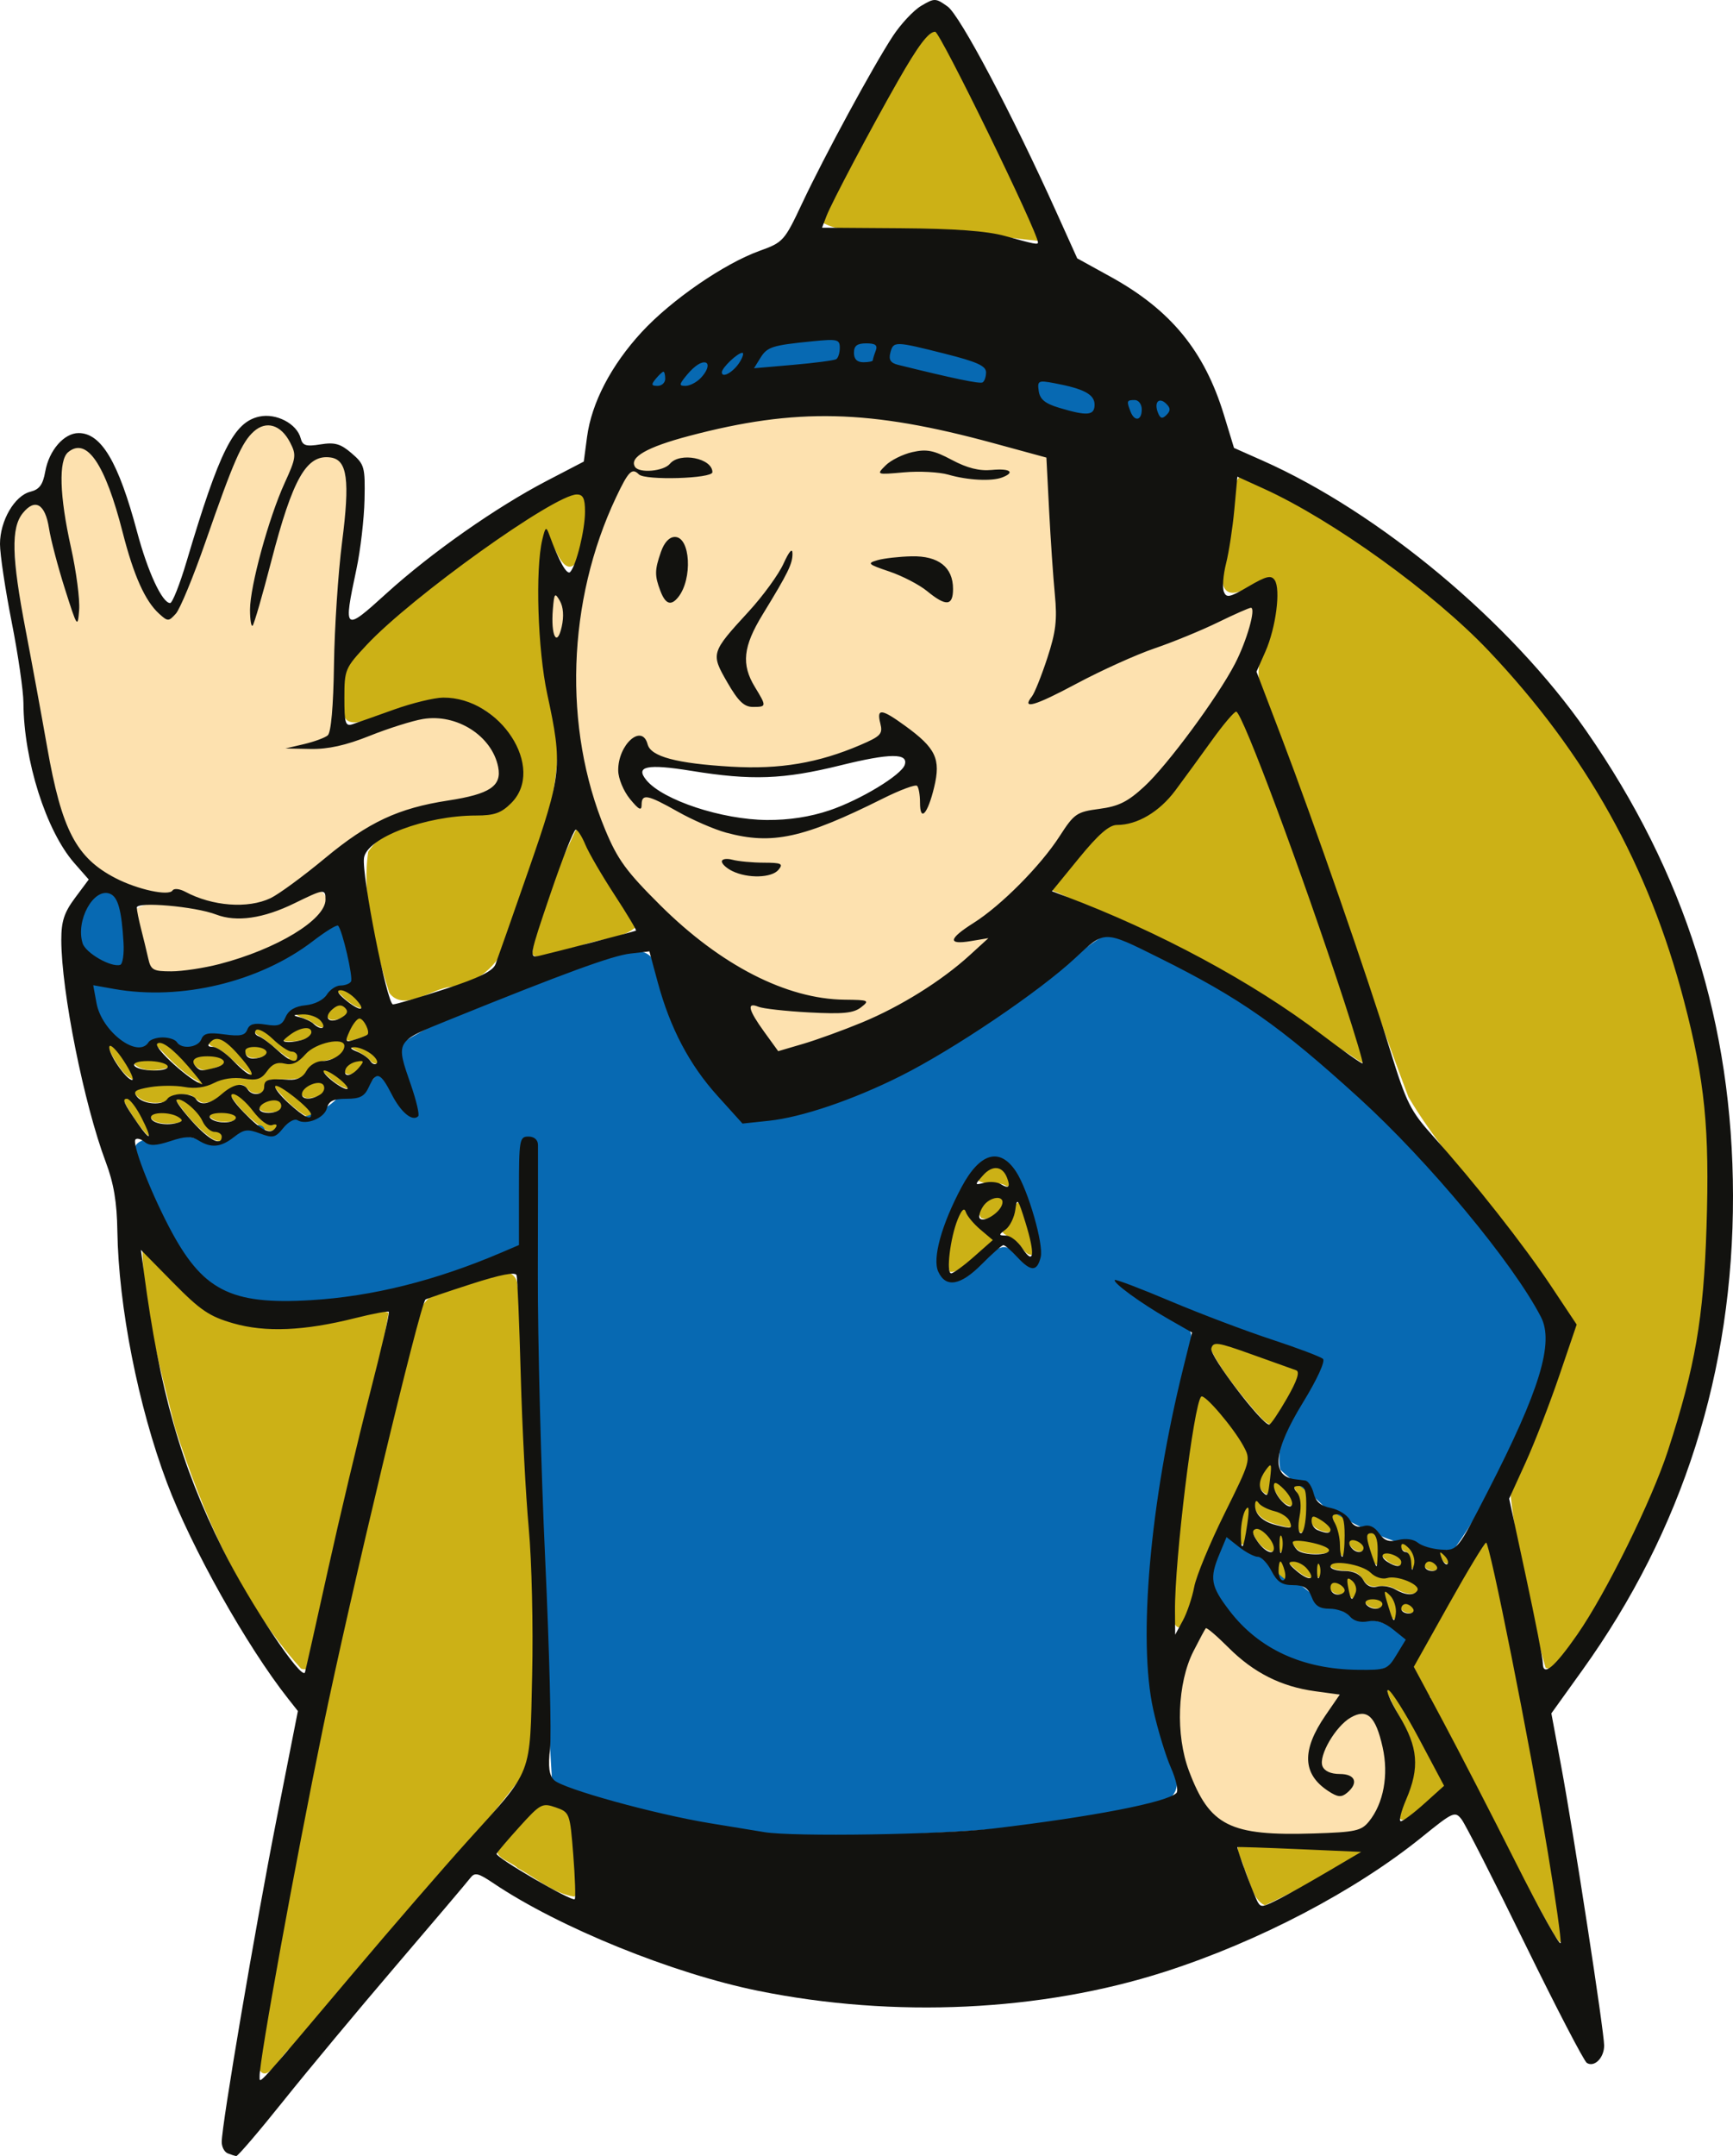 <?xml version="1.0" encoding="UTF-8" standalone="no"?>
<!-- Created with Inkscape (http://www.inkscape.org/) -->

<svg
   xmlns:dc="http://purl.org/dc/elements/1.1/"
   xmlns:cc="http://creativecommons.org/ns#"
   xmlns:rdf="http://www.w3.org/1999/02/22-rdf-syntax-ns#"
   xmlns:svg="http://www.w3.org/2000/svg"
   xmlns="http://www.w3.org/2000/svg"
   xmlns:sodipodi="http://sodipodi.sourceforge.net/DTD/sodipodi-0.dtd"
   xmlns:inkscape="http://www.inkscape.org/namespaces/inkscape"
   version="1.1"
   width="367.304"
   height="456.645"
   id="svg3439"
   inkscape:version="0.48.5 r10040"
   sodipodi:docname="star_trek_27.svg">
  <sodipodi:namedview
     pagecolor="#ffffff"
     bordercolor="#666666"
     borderopacity="1"
     objecttolerance="10"
     gridtolerance="10"
     guidetolerance="10"
     inkscape:pageopacity="0"
     inkscape:pageshadow="2"
     inkscape:window-width="640"
     inkscape:window-height="480"
     id="namedview10"
     showgrid="false"
     inkscape:zoom="0.43784787"
     inkscape:cx="207.78402"
     inkscape:cy="208.7211"
     inkscape:window-x="0"
     inkscape:window-y="0"
     inkscape:window-maximized="0"
     inkscape:current-layer="svg3439" />
  <defs
     id="defs3443" />
  <g
     id="g3647"
     transform="translate(-57.216,-21.576)">
    <path
       d="m 366.766,380.777 c -1.981,0.017 -3.993,-0.016 -5.955,0.066 -0.628,0.074 -0.485,0.81 -0.219,1.18 4.509,9.393 9.133,18.736 14.056,27.916 3.233,6.054 6.796,11.906 10.025,17.965 0.94,1.596 1.735,3.301 2.892,4.753 0.342,0.534 1.194,0.21 1.113,-0.416 0.007,-2.171 -0.621,-4.302 -0.41,-6.476 -0.103,-2.531 -1.02,-4.958 -1.133,-7.488 -0.68,-4.801 -1.673,-9.553 -2.447,-14.34 -1.31,-7.574 -2.573,-15.164 -3.977,-22.717 -0.306,-0.732 -1.245,-0.321 -1.858,-0.436 -4.029,-0.012 -8.058,-0.022 -12.087,-0.008 z m -85.536,-173.498 c -0.449,0.777 -0.927,1.59 -1.183,2.454 0.177,0.724 1.108,0.762 1.659,1.066 2.375,1.004 4.554,2.397 6.917,3.432 6.664,3.148 13.604,5.679 20.045,9.27 2.968,1.766 6.134,3.201 9.069,5.04 8.355,5.1 16.279,10.905 24.713,15.867 1.214,0.718 2.291,1.64 3.555,2.277 0.638,0.186 0.839,-0.579 0.65,-1.044 -0.236,-1.231 -0.736,-2.415 -0.688,-3.684 -0.407,-2.787 -1.907,-5.266 -2.527,-7.994 -1.884,-5.901 -3.922,-11.76 -5.859,-17.647 -1.011,-2.957 -1.941,-5.959 -3.003,-8.889 -0.456,-0.524 -1.304,-0.153 -1.925,-0.264 -17.035,0 -34.07,0 -51.105,0 -0.106,0.039 -0.212,0.078 -0.319,0.117 z m 74.077,152.969 c -1.131,0.014 -1.83,1.627 -0.937,2.393 0.722,0.62 1.872,0.79 2.708,0.31 0.591,-0.383 0.623,-1.27 0.099,-1.722 -0.474,-0.539 -1.111,-1.031 -1.869,-0.981 z m -4.276,-2.596 c -0.664,0.11 -0.589,0.93 -0.448,1.416 0.454,1.694 0.936,3.404 1.626,5.023 0.183,0.449 0.835,0.711 1.164,0.268 0.456,-0.754 0.393,-1.703 0.393,-2.558 -0.117,-1.639 -0.986,-3.285 -2.433,-4.113 -0.096,-0.032 -0.2,-0.05 -0.301,-0.036 z m -2.795,1.592 c -0.724,0.019 -1.743,0.26 -1.856,1.115 -0.03,0.895 0.907,1.42 1.646,1.691 0.983,0.384 2.396,0.142 2.846,-0.914 0.391,-1.474 -1.542,-1.954 -2.636,-1.891 z m -5.087,-4.398 c -0.688,0.145 -0.691,0.989 -0.587,1.537 0.208,1.126 0.302,2.313 0.839,3.341 0.245,0.486 0.952,0.475 1.216,0.016 0.509,-0.685 0.804,-1.529 0.709,-2.391 -0.028,-1.089 -0.869,-2.053 -1.842,-2.46 -0.108,-0.036 -0.22,-0.059 -0.335,-0.042 z m -2.891,0.899 c -0.986,-0.01 -1.544,1.134 -1.247,1.992 0.27,1.069 1.472,1.745 2.527,1.419 0.732,-0.137 1.618,-0.769 1.354,-1.615 -0.372,-0.982 -1.399,-1.637 -2.411,-1.789 -0.074,-0.007 -0.149,-0.013 -0.223,-0.007 z m -3.43,-4.048 c -0.603,0.071 -0.648,0.86 -0.694,1.354 -0.033,0.795 -0.081,1.646 0.212,2.398 0.273,0.505 1.018,0.307 1.169,-0.192 0.4,-0.982 0.39,-2.154 -0.027,-3.129 -0.111,-0.262 -0.386,-0.479 -0.66,-0.43 z m -5.413,-0.442 c -0.532,-0.02 -1.208,0.315 -1.106,0.939 0.133,0.727 0.859,1.133 1.329,1.64 0.904,0.747 1.84,1.579 3.004,1.871 0.54,0.177 1.26,-0.131 1.236,-0.767 -0.073,-0.91 -0.742,-1.636 -1.307,-2.3 -0.844,-0.789 -1.976,-1.397 -3.156,-1.383 z m -2.654,0.038 c -0.714,0.157 -0.7,1.052 -0.769,1.628 -0.065,1.068 -0.1,2.384 0.827,3.116 0.556,0.504 1.39,-0.041 1.485,-0.691 0.208,-1.178 -0.217,-2.372 -0.703,-3.43 -0.167,-0.317 -0.432,-0.681 -0.841,-0.622 z m 0.029,-5.525 c -0.687,0.17 -0.553,1.021 -0.6,1.557 0.037,0.919 -0.156,1.912 0.228,2.772 0.258,0.495 1.009,0.318 1.108,-0.21 0.358,-1.121 0.368,-2.379 0.069,-3.511 -0.121,-0.338 -0.406,-0.681 -0.805,-0.609 z m 3.479,1.082 c -0.552,-0.02 -1.329,0.213 -1.311,0.885 0.14,0.884 0.769,1.638 1.459,2.175 1.534,0.85 3.368,0.799 5.07,0.718 0.75,-0.096 1.693,-0.216 2.085,-0.952 0.282,-0.743 -0.509,-1.272 -1.093,-1.517 -1.89,-0.802 -3.943,-1.231 -5.993,-1.311 -0.072,-8.7e-4 -0.144,0.001 -0.216,0.002 z m 39.997,0.446 c -0.687,0.366 -0.968,1.183 -1.421,1.777 -1.172,1.814 -2.216,3.705 -3.545,5.412 -4.227,5.982 -7.76,12.45 -10.568,19.21 -0.183,0.657 0.365,1.233 0.594,1.808 0.937,1.733 1.792,3.511 2.659,5.274 0.374,0.434 1.043,0.152 1.546,0.233 6,-0.019 12.001,0.039 18.001,-0.034 0.474,0.038 1.091,-0.136 1.015,-0.689 -1.492,-7.927 -3.184,-15.824 -5.281,-23.613 -0.777,-2.913 -1.283,-5.906 -2.199,-8.774 -0.104,-0.355 -0.377,-0.73 -0.801,-0.604 z m -31.334,4.282 c -0.749,-0.047 -1.746,0.183 -1.967,1.006 -0.127,0.829 0.798,1.252 1.465,1.414 1.525,0.421 3.266,-0.011 4.632,0.939 0.926,0.615 1.219,1.871 2.262,2.36 0.816,0.537 1.806,0.168 2.708,0.207 0.866,-0.021 1.763,-0.006 2.54,0.43 1.386,0.595 2.867,1.532 4.438,1.113 0.788,-0.179 1.634,-0.943 1.336,-1.816 -0.414,-0.941 -1.445,-1.377 -2.317,-1.785 -1.579,-0.659 -3.354,-1.102 -5.052,-0.651 -1.091,0.082 -2.093,-0.503 -2.87,-1.229 -1.557,-1.149 -3.495,-1.638 -5.373,-1.936 -0.598,-0.064 -1.201,-0.053 -1.802,-0.053 z m 21.61,-2.204 c -0.586,0.34 -0.242,1.093 -0.085,1.586 0.298,0.733 0.662,1.705 1.546,1.853 0.614,0.074 1.009,-0.64 0.812,-1.184 -0.249,-0.984 -1.021,-1.774 -1.871,-2.279 -0.135,-0.055 -0.269,-0.008 -0.401,0.025 z m -2.233,1.88 c -1.058,-0.002 -1.809,1.433 -1.064,2.244 0.656,0.776 1.908,0.929 2.788,0.471 0.611,-0.351 0.679,-1.236 0.176,-1.708 -0.468,-0.559 -1.137,-1.045 -1.9,-1.006 z m -5.605,-3.714 c -0.709,0.034 -0.903,0.884 -0.698,1.445 0.126,0.716 0.789,1.168 1.463,1.289 0.632,0.702 0.527,1.749 0.658,2.63 -0.013,0.429 0.159,1.055 0.706,0.977 0.611,-0.145 0.653,-0.921 0.797,-1.423 0.331,-1.68 -0.498,-3.394 -1.812,-4.426 -0.31,-0.264 -0.687,-0.523 -1.114,-0.492 z m -3.395,1.978 c -0.873,-0.042 -1.764,0.95 -1.062,1.726 0.861,0.968 2.069,1.846 3.399,1.923 1.161,0.049 1.722,-1.476 0.888,-2.239 -0.815,-0.868 -2.03,-1.425 -3.225,-1.41 z m -3.377,-4.314 c -1.023,0.042 -1.384,1.184 -1.111,2.03 0.492,1.871 0.913,3.817 1.829,5.531 0.467,0.646 1.261,-0.031 1.173,-0.669 0.144,-1.898 0.309,-3.909 -0.335,-5.732 -0.263,-0.618 -0.828,-1.225 -1.557,-1.16 z m -3.801,1.592 c -1.021,-0.032 -1.532,1.267 -0.856,1.985 0.622,1.088 2.228,1.97 3.301,0.968 0.969,-1.105 -0.343,-2.574 -1.485,-2.837 -0.308,-0.102 -0.636,-0.136 -0.959,-0.116 z m -3.35,-5.58 c -0.742,-0.016 -1.686,0.598 -1.298,1.436 0.698,1.796 1.423,3.619 1.423,5.571 0.174,0.928 0.002,2.077 0.678,2.819 0.92,0.427 1.185,-0.881 1.189,-1.53 0.081,-2.171 0.237,-4.379 -0.052,-6.535 -0.244,-0.885 -0.891,-1.879 -1.94,-1.762 z m -4.992,0.544 c -1.165,0.239 -0.923,1.843 -0.486,2.623 0.77,1.192 2.331,1.706 3.689,1.704 0.991,-0.027 1.151,-1.344 0.535,-1.954 -0.932,-1.075 -2.159,-2.004 -3.537,-2.373 -0.067,-0.007 -0.134,-0.006 -0.201,0 z m -3.346,-6.535 c -0.757,-0.058 -1.504,0.75 -0.999,1.45 0.985,1.168 1.213,2.761 1.039,4.251 0.012,1.601 -0.745,3.332 0,4.853 0.415,0.764 1.448,0.319 1.606,-0.406 0.902,-2.536 0.613,-5.308 0.605,-7.953 0.017,-1.154 -0.853,-2.357 -2.104,-2.204 l -0.045,0 -0.103,0.009 z m -4.755,-0.567 c -1.128,0.302 -0.705,1.763 -0.326,2.516 0.736,1.378 1.728,2.968 3.354,3.337 1.037,0.109 1.353,-1.195 0.906,-1.936 -0.743,-1.556 -1.914,-3.018 -3.444,-3.845 -0.155,-0.058 -0.325,-0.088 -0.491,-0.071 z m -3.957,9.675 c -0.996,0.019 -1.45,1.216 -0.968,2.007 0.796,1.593 1.964,3.282 3.743,3.809 1.053,0.309 1.692,-0.928 1.325,-1.802 -0.515,-1.679 -1.8,-3.131 -3.372,-3.899 -0.229,-0.093 -0.48,-0.139 -0.727,-0.116 z m -0.156,-5.781 c -0.937,0.393 -0.599,1.688 -0.406,2.453 0.885,2.455 3.677,3.31 5.996,3.786 0.742,0.236 2.146,0.575 2.323,-0.534 0.074,-1.967 -1.917,-3.087 -3.546,-3.622 -1.378,-0.378 -2.702,-0.972 -3.751,-1.972 -0.188,-0.103 -0.401,-0.165 -0.616,-0.112 z m -1.82,1.361 c -1.037,0.407 -1.132,1.774 -1.436,2.703 -0.335,1.821 -0.506,3.73 -0.241,5.567 0.2,0.831 1.317,0.624 1.441,-0.138 0.57,-2.47 1.037,-5.014 0.986,-7.561 -0.049,-0.357 -0.384,-0.639 -0.749,-0.571 z m 4.818,-8.948 c -1.124,0.468 -1.682,1.741 -2.195,2.775 -0.73,1.418 -0.412,3.358 1.044,4.18 0.857,0.488 1.379,-0.623 1.392,-1.325 0.199,-1.699 0.607,-3.424 0.482,-5.134 -0.08,-0.313 -0.393,-0.554 -0.723,-0.495 z m -11.478,-25.777 c -1.34,0.03 -1.664,1.689 -1.028,2.65 2.361,4.423 5.576,8.351 8.776,12.195 1.101,1.112 2.059,2.591 3.5,3.242 1.297,-0.387 1.714,-2.01 2.517,-2.965 1.537,-2.6 3.407,-5.173 4.075,-8.163 0.271,-1.326 -1.241,-1.723 -2.206,-1.993 -4.922,-1.668 -9.742,-3.742 -14.799,-4.915 -0.275,-0.054 -0.556,-0.07 -0.835,-0.051 z M 128.406,241.128 c -2.942,0.076 -5.623,1.676 -7.61,3.756 -0.327,0.596 -1.088,0.318 -1.432,0.856 -1.288,0.322 -2.848,-0.501 -4.099,0.326 -1.334,0.693 -1.876,2.367 -3.274,2.882 -2.616,0.357 -5.35,-0.536 -7.904,0.401 -2,0.749 -4.019,1.756 -6.223,1.459 -3.676,-0.36 -7.515,-0.634 -11.08,0.517 -0.736,0.241 -1.566,1.061 -0.986,1.847 1.174,1.708 3.487,2.181 5.437,1.911 1.176,0.004 1.94,-0.946 2.865,-1.505 1.123,-0.343 2.399,-0.275 3.546,-0.058 1.099,0.479 1.818,1.846 3.185,1.606 2.918,-0.225 4.532,-3.353 7.333,-3.809 1.262,-0.127 1.589,1.541 2.761,1.717 1.272,0.449 3.077,-0.317 3.015,-1.824 0.002,-0.494 0.309,-1.004 0.879,-0.964 1.958,-0.257 4.013,0.126 5.946,-0.348 1.784,-0.561 2.172,-2.874 3.97,-3.368 1.73,-0.473 3.735,-0.521 5.081,-1.9 0.848,-0.722 1.661,-2.279 0.575,-3.154 -0.58,-0.378 -1.319,-0.349 -1.985,-0.348 z m 5.125,-4.893 c -1.3,0.545 -1.906,2.017 -2.552,3.185 -0.268,0.738 -1.027,1.828 -0.223,2.462 1.134,0.324 2.273,-0.376 3.35,-0.665 0.815,-0.288 2.02,-0.702 1.802,-1.807 -0.191,-1.254 -0.862,-2.658 -2.097,-3.158 -0.091,-0.024 -0.188,-0.028 -0.281,-0.018 z m -1.24,6.098 c -0.697,-0.104 -1.204,0.822 -0.549,1.2 1.401,0.837 2.938,1.459 4.024,2.721 0.496,0.747 1.925,0.846 2.15,-0.161 -0.008,-1.261 -1.295,-2.037 -2.208,-2.694 -1.014,-0.648 -2.2,-1.099 -3.417,-1.066 z m 1.392,2.926 c -1.605,0.115 -3.68,1.164 -3.564,3.033 0.214,1.14 1.703,0.941 2.404,0.388 0.925,-0.635 1.874,-1.492 2.208,-2.583 0.091,-0.601 -0.528,-0.922 -1.048,-0.839 z m -7.552,2.039 c -0.825,0.06 -0.746,1.102 -0.201,1.485 1.365,1.373 2.908,2.734 4.777,3.337 0.816,0.252 1.222,-0.826 0.642,-1.334 -1.232,-1.428 -2.757,-2.701 -4.523,-3.399 -0.226,-0.059 -0.46,-0.111 -0.696,-0.089 z m -1.374,2.592 c -1.512,0.186 -3.299,0.997 -3.783,2.574 -0.236,1.06 0.894,1.935 1.896,1.659 1.43,-0.128 3.241,-0.697 3.698,-2.217 0.346,-0.956 -0.355,-2.016 -1.383,-2.012 -0.142,-0.016 -0.286,-0.011 -0.428,-0.004 z m -8.966,0.638 c -0.944,0.302 -0.316,1.407 0.125,1.882 1.712,2.043 3.626,3.982 5.915,5.375 0.642,0.472 1.957,0.55 2.039,-0.491 -0.055,-1.284 -1.323,-2.072 -2.117,-2.934 -1.685,-1.457 -3.406,-3.037 -5.525,-3.824 -0.144,-0.031 -0.292,-0.039 -0.437,-0.009 z m -0.593,3.123 c -1.358,0.073 -3.156,0.788 -3.238,2.351 0.431,1.229 2.045,1.22 3.127,1.124 1.208,-0.023 2.724,-0.881 2.386,-2.288 -0.148,-1.108 -1.378,-1.242 -2.275,-1.187 z m -8.422,-1.334 c -0.949,0.045 -0.86,1.213 -0.388,1.753 1.731,2.517 4.023,4.652 6.508,6.41 0.97,0.807 2.555,0.825 3.31,-0.294 0.537,-0.496 0.299,-1.63 -0.562,-1.459 -0.882,0.274 -1.705,-0.168 -2.311,-0.804 -2.031,-1.747 -3.388,-4.341 -5.87,-5.517 -0.222,-0.063 -0.455,-0.107 -0.687,-0.089 z m -3.404,4.05 c -0.869,-0.113 -2.113,0.379 -1.972,1.419 0.646,1.017 2.024,1.332 3.158,1.414 1.121,-0.02 2.635,-0.011 3.274,-1.102 0.384,-1.156 -1.11,-1.738 -2.03,-1.713 -0.809,-0.036 -1.621,-0.031 -2.431,-0.018 z m -8.382,-3.011 c -0.86,0.17 -0.569,1.299 -0.12,1.793 2.007,2.792 4.296,5.491 7.137,7.467 0.777,0.546 2.203,1.093 2.734,-0.049 0.652,-0.991 -0.292,-2.133 -1.325,-2.253 -1.634,-0.148 -2.366,-1.767 -3.14,-2.984 -1.248,-1.636 -2.767,-3.291 -4.773,-3.948 -0.167,-0.042 -0.342,-0.055 -0.513,-0.027 z m -3.524,2.922 c -0.97,0.008 -2.592,0.3 -2.467,1.588 0.386,1.41 2.166,1.617 3.404,1.695 1.369,-0.039 3.052,0.074 4.039,-1.035 0.287,-0.78 -0.805,-1.258 -1.38,-1.588 -1.123,-0.494 -2.372,-0.692 -3.595,-0.66 z m -7.316,-2.984 c -0.977,0.035 -0.919,1.236 -0.482,1.829 1.276,2.318 2.76,4.556 4.496,6.557 0.315,0.589 1.415,0.602 1.347,-0.214 -0.462,-1.944 -1.543,-3.714 -2.494,-5.464 -0.718,-1.002 -1.445,-2.674 -2.868,-2.708 z m 45.317,-23.004 c -0.878,-0.057 -1.071,1.081 -0.451,1.552 1.31,1.335 2.78,2.689 4.586,3.283 0.916,0.21 1.089,-0.984 0.625,-1.534 -0.974,-1.436 -2.357,-2.752 -4.046,-3.265 -0.235,-0.037 -0.476,-0.046 -0.714,-0.036 z m -0.174,3.207 c -1.178,0.238 -2.143,1.22 -2.721,2.239 -0.585,0.966 0.485,2.105 1.517,1.847 1.3,-0.178 2.83,-0.776 3.377,-2.056 0.173,-1.156 -1.102,-2.117 -2.172,-2.03 z m -7.922,1.851 c -0.619,-0.056 -1.893,0.171 -1.459,1.066 1.033,0.798 2.469,0.877 3.493,1.731 0.805,0.43 1.87,1.558 2.792,0.772 0.758,-0.862 -0.259,-2.018 -0.99,-2.525 -1.119,-0.748 -2.503,-1.062 -3.836,-1.044 z m 0.647,2.966 c -1.801,0.227 -3.43,1.301 -4.684,2.565 -0.529,0.515 -0.006,1.313 0.669,1.245 1.954,0.087 4.248,-0.139 5.634,-1.677 0.738,-0.854 -0.046,-2.218 -1.129,-2.137 -0.163,-0.006 -0.328,-0.009 -0.491,0.004 z m -10.102,0.348 c -1.36,0.076 -0.917,1.829 0.053,2.195 2.6,1.514 4.569,3.95 7.262,5.246 1.782,0.464 2.181,-2.621 0.393,-2.819 -2.814,-0.9 -4.47,-3.875 -7.307,-4.621 -0.133,-0.009 -0.269,-0.018 -0.401,0 z m -0.767,3.756 c -1.189,-0.199 -2.56,0.636 -2.043,1.981 0.554,1.798 3.168,1.367 4.479,0.705 1.342,-0.561 0.785,-2.378 -0.535,-2.498 -0.614,-0.186 -1.262,-0.216 -1.9,-0.187 z m -7.904,-1.731 c -1.232,-0.118 -2.58,1.549 -1.294,2.409 3.411,0.927 5.371,4.449 8.422,5.96 1.325,0.098 0.786,-1.622 0.196,-2.177 -1.804,-2.256 -3.637,-4.843 -6.316,-6.084 -0.324,-0.1 -0.67,-0.138 -1.008,-0.107 z m -1.981,3.631 c -1.232,-0.015 -3.701,0.129 -3.31,1.945 0.618,1.693 2.66,2.43 4.273,1.642 1.088,-0.429 3.283,-0.631 3.105,-2.195 -0.806,-1.39 -2.647,-1.453 -4.068,-1.392 z M 91.049,241.525 c -1.296,0.028 -0.896,1.605 -0.098,2.088 2.558,2.647 5.215,5.483 8.547,7.137 1.496,-0.1 0.437,-1.861 -0.205,-2.382 -2.174,-2.34 -4.171,-5.128 -7.039,-6.646 -0.39,-0.113 -0.793,-0.236 -1.204,-0.196 z m -2.998,3.729 c -0.921,0.024 -3.146,0.257 -2.444,1.659 1.814,1.705 4.809,1.498 7.012,0.856 1.308,-0.36 0.723,-2.011 -0.437,-2.052 -1.333,-0.396 -2.744,-0.5 -4.131,-0.464 z m -7.298,-3.158 c -1.259,0.603 -0.095,2.289 0.277,3.14 1.145,1.82 2.294,4.014 4.3,4.969 1.441,-0.223 0.29,-2.075 -0.092,-2.82 -1.166,-1.883 -2.245,-4.136 -4.191,-5.289 -0.097,-0.018 -0.197,-0.029 -0.294,0 z m 187.565,32.32 c -2.114,0.308 -4.727,3.126 -3.104,5.148 2.067,0.78 3.839,-1.712 4.933,-3.154 0.825,-1.299 -0.693,-2.136 -1.829,-1.993 z m 4.769,1.817 c -1.821,1.013 -1.311,3.902 -3.154,5.072 -1.294,1.725 1.615,2.102 2.448,3.041 1.372,0.769 2.029,3.393 3.798,2.952 1.105,-2.255 -0.483,-5.006 -0.859,-7.327 -0.527,-1.14 -0.646,-3.57 -2.232,-3.738 z m -4.63,-8.315 c -1.735,0.364 -3.783,1.789 -4.151,3.533 1.694,1.381 4.386,0.076 6.233,1.35 2.069,0.161 0.967,-2.679 0.214,-3.533 -0.498,-0.779 -1.326,-1.445 -2.296,-1.35 z m -6.965,9.147 c -2.108,1.325 -2.07,4.447 -2.73,6.631 -0.264,2.357 -0.934,4.953 -0.248,7.248 1.752,0.283 3.148,-1.733 4.593,-2.536 1.611,-1.563 4.236,-2.703 4.971,-4.883 -1.769,-2.119 -3.996,-3.9 -5.627,-6.132 -0.264,-0.226 -0.602,-0.393 -0.959,-0.328 z m 90.272,101.942 c -1.234,0.701 0.216,2.237 0.491,3.167 2.031,4.129 4.978,8.207 4.461,13.052 -0.016,3.87 -2.383,7.214 -2.944,10.973 0.218,1.514 1.884,0.604 2.48,-0.08 2.608,-2.182 5.497,-4.152 7.61,-6.816 -0.733,-2.475 -2.359,-4.722 -3.471,-7.07 -2.464,-4.345 -4.538,-8.997 -7.725,-12.869 -0.237,-0.223 -0.559,-0.439 -0.901,-0.357 z m -31.59,32.8 c -1.634,1.124 0.538,3.876 0.732,5.46 1.279,2.542 1.637,6.503 4.372,7.851 7.079,-3.235 14.029,-7.117 20.537,-11.366 -0.144,-2.171 -4.063,-0.554 -5.512,-1.259 -6.704,-0.296 -13.418,-0.692 -20.129,-0.685 z m -146.651,-8.868 c -4.771,1.259 -7.35,6.187 -10.527,9.582 -1.837,2.352 2.712,3.369 3.886,4.683 3.881,2.07 7.606,5.362 12.012,6.076 2.27,-1.544 0.391,-5.17 0.746,-7.4 -0.708,-4.285 0.545,-10.896 -4.564,-12.798 -0.495,-0.183 -1.032,-0.186 -1.552,-0.143 z M 311.877,316.188 c -3.087,8.538 -3.178,17.857 -4.467,26.788 -0.466,7.523 -2.067,15.164 -1.153,22.673 1.314,2.008 2.705,-1.532 2.998,-2.569 2.895,-10.703 8.189,-20.44 12.294,-30.654 2.04,-4.431 -2.456,-8.465 -4.734,-11.843 -1.537,-1.259 -3.028,-4.538 -4.937,-4.394 z m 59.798,33.359 c -5.923,7.162 -11.015,15.727 -14.488,24.338 8.943,18.651 17.932,37.572 29.048,54.992 3.519,-1.544 0.05,-7.753 0.506,-10.657 -4.277,-22.623 -7.045,-45.849 -13.781,-67.816 -0.215,-0.383 -0.641,-1.087 -1.285,-0.856 z M 320.038,122.406 c -3.398,4.232 -1.083,11.227 -3.082,16.328 -0.594,2.514 -2.146,9.687 2.725,8.188 2.207,-0.335 8.078,-5.544 7.78,-0.571 0.716,8.165 -6.895,16.232 -1.638,23.982 10.523,27.652 19.461,55.943 29.901,83.576 10.091,17.023 26,30.447 34.58,48.319 -3.067,12.319 -9.225,24.061 -12.918,36.078 1.426,12.269 3.999,24.748 7.423,36.507 3.154,1.157 4.626,-4.971 6.62,-6.594 19.788,-29.711 30.322,-65.525 28.131,-101.319 -1.471,-61.538 -41.614,-119.736 -97.773,-144.208 -0.56,-0.151 -1.155,-0.422 -1.749,-0.285 z M 252.377,30.336 c -7.676,12.195 -15.113,25.12 -20.805,38.398 5.453,3.007 13.239,0.917 19.449,1.713 8.943,-0.308 17.712,1.328 26.55,2.177 -2.609,-10.529 -9.525,-21.074 -14.156,-31.447 -3.399,-3.14 -5.118,-18.773 -10.232,-11.811 l -0.73,0.878 -0.077,0.092 z m 66.376,141.816 c -8.437,7.562 -12.903,21.268 -25.123,23.374 -4.79,3.916 -10.378,8.125 -12.954,13.81 9.156,6.063 20.536,8.943 29.982,14.799 11.969,5.798 22.326,14.672 33.896,20.851 2.895,-2.717 -1.43,-8.009 -1.6,-11.293 -7.193,-20.281 -12.941,-41.564 -22.667,-60.65 -0.364,-0.467 -0.852,-1.086 -1.534,-0.892 z m -139.532,25.301 c -3.825,8.238 -8.203,17.108 -9.207,26.193 2.207,2.155 6.923,-1.431 9.904,-1.591 3.698,-1.677 9.424,-1.568 12.15,-4.226 -3.433,-7.04 -7.15,-14.949 -12.454,-20.591 l -0.393,0.214 z m -0.214,-71.978 c -14.113,6.323 -26.39,16.739 -38.327,26.55 -5.667,4.849 -12.888,10.578 -10.634,19.092 -0.783,6.569 6.876,1.869 9.956,1.285 7.632,-3.075 17.792,-4.644 23.553,2.926 5.182,4.329 6.014,15.326 -2.284,16.844 -8.442,2.683 -20.621,1.608 -26.015,9.814 -1.446,9.958 1.525,20.399 4.461,29.869 3.049,4.169 9.183,-0.974 12.954,-1.249 7.337,-0.831 11.969,-6.732 13.408,-13.637 5.516,-15.598 12.125,-31.908 8.147,-48.741 -1.268,-10.612 -3.614,-23.022 -0.714,-32.902 1.126,1.556 3.238,8.818 5.852,5.353 1.007,-4.489 4.44,-10.681 1.499,-14.881 -0.557,-0.328 -1.216,-0.443 -1.856,-0.321 z m -16.273,165.404 c -6.68,1.903 -16.425,2.804 -17.45,11.419 -13.32,51.889 -24.789,104.52 -33.188,157.446 1.722,3.498 4.901,-3.365 6.602,-4.318 16.582,-19.282 34.1,-38.026 49.568,-58.168 4.225,-15.595 1.93,-32.325 2.057,-48.351 -0.969,-18.576 -1.008,-37.381 -3.52,-55.78 -0.421,-1.829 -2.362,-2.554 -4.068,-2.248 z m -75.333,-4.354 c 0.237,12.513 3.9,25.276 6.925,37.459 5.907,18.235 13.805,36.691 26.691,51.006 3.797,1.308 1.97,-6.534 3.629,-8.341 4.941,-22.343 11.001,-44.487 14.927,-67.027 -5.175,-1.82 -11.609,1.697 -17.165,1.749 -11.057,2.293 -21.888,-2.138 -28.97,-10.505 -1.936,-1.167 -3.671,-4.399 -6.037,-4.34 z"
       id="path3605"
       style="fill:#ccb116;fill-opacity:1;stroke:none"
       inkscape:connector-curvature="0" />
    <path
       d="m 316.776,347.141 c -2.517,4.005 -4.504,9.815 -0.681,13.828 6.451,10.195 18.569,15.482 30.432,14.408 4.291,0.738 8.671,-2.547 8.756,-6.889 -3.547,-4.631 -10.396,-3.27 -14.938,-6.485 -4.25,-0.291 -6.103,-5.423 -10.321,-5.627 -3.276,-2.238 -5.579,-6.075 -9.538,-7.368 -1.13,-0.574 -2.341,-2.333 -3.709,-1.867 z m -13.76,-241.143 c -1.629,0.311 -1.324,2.517 -0.662,3.59 0.512,1.236 2.199,0.883 2.738,-0.151 1.344,-1.395 -0.568,-3.467 -2.075,-3.438 z m -5.886,-0.177 c -1.097,-0.064 -1.62,1.122 -1.148,2.019 0.419,1.146 0.986,2.958 2.467,2.921 2.189,-0.991 1.402,-5.152 -1.161,-4.946 l -0.158,0.006 z m -18.818,-3.842 c -1.091,-0.093 -1.834,0.997 -1.508,2.006 0.076,2.427 2.454,3.776 4.532,4.346 2.357,0.619 4.886,1.705 7.334,1.022 1.434,-0.799 1.179,-3.065 0.196,-4.145 -2.099,-1.958 -5.187,-2.261 -7.882,-2.932 -0.888,-0.155 -1.764,-0.335 -2.672,-0.298 z m -30.583,-7.98 c -2.642,-0.08 -3.4,4.599 -0.707,5.192 5.734,1.441 11.48,2.949 17.317,3.886 1.14,0.293 2.296,-0.527 2.214,-1.741 0.35,-1.187 -0.226,-2.413 -1.369,-2.877 -4.116,-1.823 -8.616,-2.632 -12.964,-3.76 -1.477,-0.319 -2.969,-0.72 -4.492,-0.7 z m -7.16,-0.101 c -1.205,-0.068 -2.837,0.431 -2.782,1.905 -0.276,1.521 0.877,3.289 2.568,2.971 1.075,0.042 2.38,-0.262 2.561,-1.508 0.402,-1.027 1.039,-2.85 -0.492,-3.249 -0.604,-0.163 -1.235,-0.144 -1.855,-0.12 z m -8.327,-0.7 c -3.821,0.231 -7.694,0.447 -11.387,1.47 -2.106,0.738 -3.208,2.878 -4.258,4.681 0.068,1.161 1.618,0.561 2.34,0.58 5.128,-0.517 10.306,-0.803 15.381,-1.684 1.594,-0.744 1.491,-2.957 1.098,-4.391 -0.582,-1.009 -2.227,-0.542 -3.173,-0.656 z m -17.979,2.706 c -1.761,0.579 -3.022,2.196 -4.17,3.59 -0.768,0.744 -0.238,2.403 0.959,1.949 1.918,-0.885 3.659,-2.644 4.1,-4.75 0.016,-0.477 -0.415,-0.869 -0.889,-0.789 z m -7.993,2.019 c -2.246,0.383 -3.625,2.528 -4.939,4.195 -0.646,0.651 -0.144,1.791 0.795,1.621 2.558,0.109 4.718,-2.083 5.501,-4.359 0.218,-0.848 -0.508,-1.582 -1.356,-1.457 z m -8.617,1.975 c -1.091,0.704 -2.235,1.744 -2.599,3.028 0.233,1.25 2.061,0.901 2.851,0.391 0.959,-0.737 0.925,-2.323 0.372,-3.28 -0.165,-0.162 -0.409,-0.198 -0.625,-0.139 z M 79.386,210.228 c -3.205,0.634 -4.706,4.23 -5.255,7.128 -0.514,2.417 -0.007,5.273 2.248,6.62 1.847,1.293 4.19,2.952 6.548,2.32 1.353,-1.27 0.776,-3.518 0.919,-5.192 -0.308,-3.268 -0.208,-6.89 -1.945,-9.778 -0.61,-0.725 -1.562,-1.177 -2.516,-1.097 z m 49.024,7.11 c -3.439,1.411 -6.155,4.154 -9.448,5.915 -11.969,7.25 -26.706,9.501 -40.421,6.779 -0.822,-0.276 -2.363,-0.271 -1.965,1.01 0.604,4.508 2.605,9.107 6.62,11.562 1.696,1.225 4.336,2.019 5.915,0.134 1.241,-1.08 3.177,-0.691 4.639,-0.446 1.395,1.442 3.764,2.056 5.451,0.696 1.197,-0.729 1.766,-2.539 3.433,-1.9 2.047,-0.009 4.181,0.48 6.176,0.152 1.114,-1.455 2.303,-2.707 4.282,-2.124 1.595,-0.033 3.87,0.553 4.675,-1.302 1.112,-1.569 2.69,-2.885 4.711,-2.891 2.747,-0.278 4.335,-2.704 6.531,-3.997 1.281,-0.213 3.418,-0.594 3.069,-2.382 -0.476,-3.63 -1.061,-7.407 -2.587,-10.768 -0.252,-0.326 -0.666,-0.509 -1.079,-0.437 z m 163.331,1.974 c -12.934,8.539 -24.519,19.295 -38.541,26.372 -11.832,6.594 -24.643,11.714 -38.184,13.489 -9.872,-9.467 -15.502,-22.24 -19.806,-34.937 -3.593,-3.494 -9.685,1.271 -13.823,1.646 -13.097,5.198 -27.165,9.103 -39.063,16.661 -1.426,4.953 2.475,9.735 2.605,14.774 -3.615,-1.572 -4.406,-7.388 -7.958,-8.101 -1.916,3.034 -4.966,4.465 -8.351,5.067 -2.966,2.94 -6.625,3.923 -10.599,4.639 -1.199,0.684 -3.85,3.518 -4.639,2.248 -0.389,-3.116 -5.57,0.301 -7.209,0.928 -4.198,3.5 -9.238,-1.688 -13.846,0.678 -3.006,-0.407 -8.461,-0.01 -5.995,4.389 4.382,10.189 8.506,22.654 18.806,28.192 14.651,5.34 30.927,0.569 45.357,-3.319 5.736,-1.996 11.903,-3.624 17.201,-6.316 0.444,-7.425 -0.967,-15.88 1.142,-22.803 2.219,4.342 0.407,10.977 1.356,15.987 1.511,40.138 1.533,80.639 4.068,120.547 21.351,6.759 43.611,12.914 66.268,10.991 21.641,-0.957 43.828,-1.608 64.628,-7.993 4.043,-3.45 -1.216,-9.67 -1.356,-13.81 -6.396,-27.995 1.035,-56.504 5.924,-84.076 -0.295,-3.562 -6.303,-3.807 -8.208,-6.495 -9.435,-5.854 3.636,-0.043 7.248,1.09 9.307,3.505 19.058,6.866 27.974,10.829 -2.01,7.678 -9.777,14.575 -8.172,22.839 2.96,2.947 6.626,4.884 9.457,8.065 8.186,4.673 17.682,9.751 27.335,8.85 8.43,-11.739 14.593,-25.543 19.092,-39.326 3.457,-10.932 -7.145,-19.363 -12.24,-27.692 -21.583,-26.399 -47.435,-51.088 -79.722,-63.414 -0.245,0.001 -0.507,-0.086 -0.749,0 z m -23.267,47.926 c 6.241,3.697 7.545,12.787 8.565,19.627 -0.814,4.392 -4.976,-1.851 -7.494,-1.106 -4.21,0.993 -7.439,7.763 -11.955,5.995 -2.337,-7.629 2.46,-15.829 6.638,-22.018 1.066,-1.301 2.538,-2.349 4.247,-2.498 z"
       id="path3632"
       style="fill:#0769b2;fill-opacity:1;stroke:none"
       inkscape:connector-curvature="0" />
    <path
       d="m 312.678,366.357 c -7.703,10.579 -7.737,26.17 -0.642,37.078 4.633,7.509 14.616,7.104 22.375,7.092 4.885,-0.573 11.876,0.752 14.471,-4.611 3.078,-6.06 2.914,-13.818 -0.053,-19.841 -2.015,-3.688 -6.895,-1.164 -8.547,1.588 -1.498,2.466 -4.957,6.136 -2.552,8.975 1.506,1.582 4.931,0.464 5.817,2.516 -0.892,2.956 -4.718,1.953 -6.049,-0.071 -3.144,-2.634 -2.957,-7.024 -0.856,-10.242 1.039,-2.977 3.823,-5.252 4.407,-8.315 -4.161,-1.791 -9.216,-1.598 -13.347,-3.872 -5.735,-2.276 -9.689,-7.187 -14.792,-10.349 l -0.232,0.053 z M 230.838,109.229 c -11.507,0.208 -22.915,2.529 -33.812,6.129 -2.029,0.968 -5.127,1.473 -5.79,3.979 -0.211,0.657 0.217,1.466 0.642,1.784 -1.816,-0.452 -2.509,1.946 -3.31,3.087 -6.244,12.412 -9.792,26.269 -9.528,40.209 -0.162,6.507 0.221,13.032 1.772,19.371 1.796,7.649 4.061,15.508 8.764,21.926 9.43,11.108 20.915,21.254 34.923,25.977 4.891,1.682 10.107,2.042 15.207,2.483 -2.768,2.14 -6.525,1.156 -9.778,1.281 -4.392,-0.093 -8.759,-0.658 -13.079,-1.228 -1.627,0.185 -0.807,2.179 -0.168,2.977 1.738,2.475 3.162,5.358 5.521,7.292 2.47,-0.137 4.828,-1.388 7.226,-2.016 13.881,-4.278 27.074,-11.341 37.327,-21.706 0.27,-1.471 -1.856,-0.595 -2.629,-0.619 -1.285,0.139 -2.785,0.556 -3.973,0.324 3.089,-3.003 7.014,-5.05 10.108,-8.083 5.463,-4.735 9.989,-10.439 14.069,-16.38 2.178,-2.927 6.275,-2.208 9.355,-3.402 5.314,-1.898 8.757,-6.726 12.342,-10.81 5.58,-7.261 11.363,-14.582 15.006,-23.044 0.939,-2.639 2.168,-5.398 2.061,-8.235 -0.721,-1.409 -2.448,0.139 -3.465,0.353 -7.592,3.577 -15.465,6.579 -23.249,9.699 -6.914,2.87 -13.442,6.815 -20.347,9.522 2.366,-5.043 4.372,-10.369 5.331,-15.878 0.334,-6.994 -0.777,-13.97 -1.029,-20.956 -0.365,-4.966 -0.468,-9.961 -0.974,-14.91 -1.549,-1.141 -3.806,-1.193 -5.629,-1.866 -14.05,-3.678 -28.234,-7.546 -42.895,-7.26 z m 22.045,8.368 c 4.59,0.061 8.093,4.097 12.758,3.89 1.429,0.129 3.55,-0.156 4.595,0.294 -2.777,1.337 -6.096,0.558 -9.037,0.357 -3.593,-0.819 -7.254,-1.258 -10.946,-0.965 -1.795,-0.024 -4.046,0.23 -5.594,-0.061 2.213,-2.079 5.194,-3.323 8.226,-3.515 z m -50.014,1.445 c 1.72,-0.044 4.191,0.703 4.746,2.427 -4.434,1.015 -9.14,0.825 -13.668,0.455 -1.434,-0.378 -0.074,-0.102 0.66,-0.116 2.307,0.098 4.271,-1.15 6.129,-2.32 0.664,-0.265 1.4,-0.419 2.132,-0.446 z m -2.623,16.799 c 1.779,0.488 2.035,2.877 2.177,4.416 -0.03,2.819 -0.384,6.185 -2.623,8.145 -0.961,0.946 -1.439,-0.984 -1.909,-1.543 -1.694,-3.463 -0.973,-7.987 1.642,-10.75 0.208,-0.15 0.453,-0.26 0.714,-0.268 z m 24.133,4.256 c -1.457,4.768 -4.733,8.74 -6.959,13.177 -2.125,3.598 -3.608,8.224 -1.543,12.187 0.735,1.757 1.86,3.397 2.605,5.103 -2.953,1.026 -5.008,-1.974 -6.29,-4.184 -1.176,-2.23 -3.393,-5.003 -1.829,-7.61 3.464,-5.331 8.425,-9.544 11.806,-14.956 0.793,-1.116 1.623,-2.855 2.21,-3.717 z m 25.837,-0.027 c 3.023,-0.079 7.011,0.438 7.994,3.818 0.239,1.39 0.797,3.225 -0.009,4.514 -1.78,0.273 -3.18,-1.607 -4.663,-2.362 -3.254,-2.334 -7.064,-3.57 -10.682,-5.15 2.402,-0.576 4.884,-0.77 7.36,-0.821 z m -5.879,33.036 c 3.326,1.355 6.047,3.885 8.663,6.325 1.536,1.369 2.275,3.318 1.954,5.362 0.072,2.856 -0.67,5.738 -2.052,8.208 -0.438,-1.656 0.093,-3.852 -1.115,-5.201 -2.141,-0.494 -4.169,1.115 -6.13,1.778 -8.31,3.564 -16.441,8.649 -25.72,8.794 -6.499,0.475 -12.593,-2.116 -18.192,-5.102 -2.651,-1.018 -5.079,-3.337 -8.055,-3.15 -0.894,0.156 -0.766,1.47 -1.16,1.865 -2.254,-2.497 -4.417,-5.868 -3.39,-9.385 0.507,-1.84 1.598,-4.573 3.863,-4.541 1.07,0.482 1.117,2.22 2.204,2.882 3.609,2.555 8.316,2.654 12.565,3.158 9.86,1.125 20.031,0.436 29.314,-3.21 2.418,-1.061 5.234,-1.782 7.091,-3.749 0.501,-1.272 -0.003,-2.729 0.161,-4.032 z m -32.893,31.029 c 3.501,0.434 7.059,0.592 10.554,0.919 -1.653,2.123 -4.804,1.561 -7.146,1.231 -1.434,-0.264 -3.116,-0.99 -3.979,-2.097 0.188,-0.043 0.38,-0.043 0.571,-0.053 z m -36.546,-56.866 c -1.122,0.552 -0.747,2.161 -0.912,3.192 0.063,1.95 -0.288,4.01 0.294,5.892 0.344,0.936 1.65,0.746 1.88,-0.177 1.012,-2.274 1.108,-5.03 0.265,-7.368 -0.346,-0.592 -0.671,-1.625 -1.527,-1.539 z m -50.175,63.105 c -7.428,3.022 -15.421,6.499 -23.518,3.886 -4.781,-0.588 -10.766,-2.876 -15.115,-0.151 0.021,4.288 1.379,9.226 3.23,13.096 11.837,1.286 24.141,-3.008 33.712,-9.866 1.98,-1.278 5.114,-5.477 2.044,-6.99 l -0.252,0 -0.101,0.025 z m -11.431,-98.992 c -5.934,2.595 -6.978,10.339 -9.639,15.613 -3.595,8.318 -5.718,17.945 -10.826,25.341 -9.903,-8.892 -7.971,-25 -16.528,-35.024 -2.627,-2.797 -6.93,-0.111 -6.409,3.507 -0.46,9.981 3.078,19.632 3.28,29.574 -2.947,-7.006 -3.56,-15.033 -7.141,-21.701 -3.957,-1.9 -6.255,3.715 -5.829,6.889 0.409,17.579 4.81,34.803 8.226,51.982 1.567,8.773 5.715,18.139 14.844,21.094 7.032,3.085 14.95,2.446 22.174,4.948 10.253,1.181 17.414,-8.168 25.41,-12.97 8.185,-6.785 19.099,-7.973 28.918,-11.204 5.446,-1.529 3.782,-8.276 0.555,-11.179 -5.049,-5.947 -13.521,-5.57 -20.18,-2.928 -5.627,1.691 -11.573,3.68 -17.242,4.139 2.882,-0.706 5.662,-2.428 4.948,-5.85 0.622,-16.595 2.628,-33.128 3.102,-49.714 0.762,-4.103 -4.239,-7.994 -7.57,-4.895 -7.315,8.567 -8.378,20.6 -12.062,30.962 0.318,-11.273 5.995,-21.634 8.605,-32.425 -0.353,-3.097 -3.419,-6.321 -6.636,-6.157 z"
       id="path3644"
       style="fill:#fde1af;fill-opacity:1;stroke:none"
       inkscape:connector-curvature="0" />
    <path
       d="m 105.458,477.637 c -0.688,-0.277 -1.25,-1.356 -1.25,-2.397 0,-3.637 7.141,-45.63 11.624,-68.356 l 4.52,-22.915 -2.042,-2.585 c -8.819,-11.165 -20.53,-32.012 -25.703,-45.757 -6.097,-16.197 -10.265,-37.322 -10.516,-53.291 -0.097,-6.17 -0.763,-10.138 -2.46,-14.645 -4.632,-12.306 -9.423,-36.246 -9.423,-47.083 0,-3.907 0.614,-5.776 2.908,-8.853 l 2.908,-3.901 -3.057,-3.482 c -5.97,-6.799 -10.722,-21.744 -10.783,-33.911 -0.013,-2.564 -1.136,-10.287 -2.496,-17.162 -1.36,-6.875 -2.473,-14.3 -2.473,-16.5 -1.2e-4,-4.93 3.081,-10.233 6.435,-11.075 1.918,-0.481 2.657,-1.483 3.155,-4.277 0.8,-4.491 3.976,-8.148 7.077,-8.148 4.81,0 8.45,6.157 12.408,20.987 2.247,8.419 5.315,15.013 6.985,15.013 0.478,0 2.04,-3.938 3.471,-8.75 7.001,-23.544 10.015,-29.554 15.419,-30.74 3.587,-0.788 7.973,1.503 8.779,4.586 0.411,1.573 1.119,1.792 4.207,1.298 3.028,-0.484 4.245,-0.136 6.596,1.887 2.728,2.346 2.875,2.879 2.727,9.85 -0.086,4.053 -0.856,10.662 -1.711,14.685 -2.812,13.227 -2.676,13.337 6.361,5.138 9.455,-8.579 23.255,-18.259 34.002,-23.85 l 7.82,-4.068 0.69,-5.2 c 0.96,-7.239 5.102,-15.187 11.572,-22.209 6.268,-6.801 17.467,-14.514 25.02,-17.23 4.984,-1.792 5.247,-2.087 9.004,-10.067 4.697,-9.979 14.992,-28.946 19.202,-35.376 1.692,-2.585 4.406,-5.485 6.029,-6.444 2.828,-1.671 3.064,-1.664 5.599,0.15 2.625,1.879 13.641,22.692 23.07,43.59 l 4.399,9.748 7.089,3.908 c 12.74,7.024 19.871,15.711 24.003,29.243 l 2.137,6.998 6.035,2.677 c 24.811,11.006 52.603,34.2 68.65,57.294 20.907,30.087 31.014,62.085 31.074,98.383 0.062,37.202 -10.638,70.864 -31.966,100.566 l -6.531,9.096 2.077,11.169 c 2.644,14.221 9.109,56.222 9.109,59.18 0,2.608 -2.071,4.685 -3.671,3.682 -0.607,-0.381 -6.5,-11.718 -13.095,-25.193 -6.595,-13.475 -12.646,-25.347 -13.447,-26.383 -1.387,-1.794 -1.782,-1.619 -8.372,3.713 -14.126,11.429 -34.654,22.178 -54.555,28.566 -26.188,8.406 -57.32,9.865 -86.125,4.037 -18.172,-3.677 -42.214,-13.432 -56.095,-22.761 -3.353,-2.254 -4.008,-2.397 -5,-1.093 -0.628,0.825 -7.673,9.133 -15.655,18.461 -7.983,9.329 -18.745,22.249 -23.917,28.711 -5.171,6.463 -9.665,11.714 -9.986,11.671 -0.321,-0.043 -1.146,-0.306 -1.833,-0.583 z m 26.402,-37.901 c 8.334,-9.865 19.359,-22.593 24.5,-28.284 13.96,-15.454 13.133,-13.331 13.645,-35.052 0.241,-10.23 -0.082,-24.225 -0.718,-31.1 -0.636,-6.875 -1.401,-21.5 -1.701,-32.5 -0.3,-11 -0.698,-20.51 -0.886,-21.134 -0.228,-0.76 -3.42,-0.14 -9.667,1.878 -5.129,1.656 -9.463,3.129 -9.631,3.272 -1.181,1.008 -16.067,63.157 -21.737,90.752 -5.971,29.059 -13.498,70.419 -13.426,73.772 0.036,1.674 -1.124,2.952 19.621,-21.604 z m 253.399,-25.936 c -3.864,-23.198 -12.301,-65.5 -13.064,-65.5 -0.324,0 -3.904,5.916 -7.955,13.146 l -7.366,13.146 6.208,11.604 c 3.414,6.382 10.352,19.838 15.417,29.902 5.065,10.064 9.333,17.714 9.484,17 0.151,-0.714 -1.074,-9.399 -2.723,-19.299 z m -56.752,9.871 c 1.76,-0.896 6.35,-3.484 10.2,-5.75 l 7,-4.121 -13,-0.57 c -7.15,-0.314 -13.102,-0.512 -13.226,-0.44 -0.249,0.143 3.609,10.511 4.369,11.741 0.656,1.061 1.012,0.996 4.657,-0.86 z M 178.718,414.418 c -0.701,-8.855 -0.758,-9.01 -3.72,-10.042 -2.852,-0.994 -3.249,-0.782 -7.649,4.08 -2.552,2.821 -4.75,5.402 -4.883,5.736 -0.295,0.737 15.983,10.2 16.558,9.625 0.223,-0.223 0.086,-4.453 -0.306,-9.4 z m 88.991,-5.56 c 21.154,-2.51 36.787,-5.54 38.844,-7.53 0.464,-0.449 -0.062,-2.865 -1.17,-5.368 -1.107,-2.503 -2.787,-8.027 -3.732,-12.275 -3.269,-14.695 -0.704,-43.91 6.356,-72.386 l 1.859,-7.5 -5.079,-2.902 c -5.74,-3.28 -11.808,-7.702 -11.286,-8.224 0.191,-0.191 5.491,1.825 11.777,4.48 6.287,2.655 15.93,6.305 21.43,8.111 5.5,1.806 10.409,3.66 10.91,4.119 0.529,0.485 -1.251,4.359 -4.25,9.249 -6.282,10.244 -6.829,15.596 -1.66,16.238 0.55,0.068 1.514,0.193 2.142,0.276 0.628,0.084 1.427,1.291 1.777,2.683 0.45,1.793 1.512,2.706 3.644,3.132 1.655,0.331 3.47,1.464 4.034,2.518 0.675,1.262 1.659,1.715 2.879,1.327 1.214,-0.385 2.359,0.133 3.318,1.501 1.119,1.597 2.085,1.934 4.098,1.429 1.573,-0.395 3.239,-0.159 4.136,0.585 0.826,0.685 3.046,1.34 4.935,1.454 3.433,0.208 3.433,0.208 9.908,-12.384 10.984,-21.364 14.054,-31.439 11.237,-36.886 -5.925,-11.459 -23.788,-32.944 -38.565,-46.387 -16.788,-15.272 -25.142,-21.126 -42.351,-29.679 -11.81,-5.869 -11.465,-5.869 -17.726,-0.013 -7.607,7.115 -25.806,19.406 -37.104,25.061 -10.111,5.061 -20.919,8.725 -27.921,9.467 l -5.561,0.589 -5.303,-5.873 c -5.961,-6.601 -10.028,-14.323 -12.655,-24.027 l -1.777,-6.566 -4.072,0.467 c -3.816,0.438 -13.952,4.143 -38.322,14.009 -11.561,4.681 -11.401,4.409 -8.149,13.806 1.155,3.338 1.85,6.321 1.543,6.628 -1.218,1.218 -3.658,-0.797 -5.619,-4.641 -2.4,-4.704 -3.277,-4.984 -4.843,-1.549 -0.909,1.996 -1.868,2.5 -4.754,2.5 -2.781,0 -3.736,0.464 -4.141,2.011 -0.552,2.11 -4.403,3.653 -6.258,2.507 -0.597,-0.369 -1.933,0.376 -2.97,1.656 -1.688,2.083 -2.206,2.205 -4.956,1.169 -2.618,-0.986 -3.428,-0.876 -5.495,0.75 -2.796,2.2 -4.853,2.396 -7.538,0.719 -1.484,-0.927 -2.793,-0.894 -5.954,0.149 -3.051,1.007 -4.391,1.056 -5.426,0.197 -0.756,-0.627 -1.639,-0.876 -1.962,-0.553 -0.794,0.794 2.892,10.436 7.033,18.395 7.075,13.6 13.006,16.676 30.169,15.647 12.979,-0.778 26.449,-4.142 40.32,-10.071 l 3.75,-1.603 0,-11.487 c 0,-10.82 0.116,-11.487 2,-11.487 1.226,0 2.012,0.677 2.031,1.75 0.017,0.963 0.004,13.24 -0.029,27.284 -0.033,14.044 0.667,41.269 1.556,60.5 0.889,19.231 1.352,37.296 1.029,40.144 -0.431,3.8 -0.204,5.562 0.854,6.62 1.83,1.83 21.281,7.205 33.059,9.134 4.95,0.811 10.125,1.659 11.5,1.885 6.216,1.02 37.653,0.529 48.5,-0.758 z m -11.636,-117.957 c -1.275,-2.798 0.709,-9.975 4.955,-17.922 3.895,-7.292 8.116,-8.48 11.543,-3.25 2.563,3.912 5.886,15.445 5.218,18.108 -0.783,3.121 -2.074,3.111 -4.992,-0.038 -1.274,-1.375 -2.585,-2.5 -2.914,-2.5 -0.328,0 -2.379,1.8 -4.557,4 -4.533,4.578 -7.651,5.118 -9.253,1.602 z m 7.6,-3.185 3.965,-3.5 -2.615,-2.209 c -1.438,-1.215 -2.831,-2.884 -3.095,-3.709 -0.328,-1.023 -0.872,-0.547 -1.713,1.5 -1.599,3.892 -2.52,11.512 -1.386,11.458 0.484,-0.023 2.664,-1.617 4.845,-3.541 z m 10.908,-7.147 c -1.582,-5.126 -1.824,-5.44 -2.163,-2.817 -0.21,1.624 -1.13,3.522 -2.046,4.218 -1.545,1.175 -1.54,1.268 0.063,1.297 0.95,0.018 2.504,1.218 3.454,2.668 2.46,3.755 2.768,1.363 0.691,-5.367 z m -5.021,-3.742 c 0.866,-2.256 -2.611,-1.943 -4.052,0.364 -0.65,1.041 -0.924,2.15 -0.609,2.465 0.843,0.843 3.983,-1.062 4.661,-2.829 z m 1.095,-5.807 c -0.971,-2.531 -3.122,-2.74 -5.102,-0.496 -1.806,2.046 -1.8,2.079 0.295,1.555 1.177,-0.294 2.739,-0.164 3.471,0.289 1.691,1.045 2.097,0.635 1.336,-1.348 z m 76.715,136.329 c 3.094,-3.821 4.202,-9.849 2.889,-15.716 -1.477,-6.602 -3.288,-8.283 -6.768,-6.284 -3.21,1.844 -6.836,8.065 -5.989,10.274 0.407,1.06 1.76,1.678 3.675,1.678 3.317,0 4.051,1.909 1.536,3.996 -1.204,0.999 -1.976,0.926 -3.965,-0.378 -5.513,-3.612 -5.691,-8.631 -0.571,-16.074 l 3,-4.361 -5.235,-0.713 c -7.183,-0.978 -13.025,-3.919 -18.338,-9.231 -2.467,-2.467 -4.635,-4.317 -4.818,-4.112 -0.183,0.205 -1.363,2.398 -2.622,4.873 -3.423,6.73 -3.83,17.705 -0.942,25.361 4.397,11.655 8.649,13.786 26.409,13.235 8.869,-0.275 10.117,-0.546 11.737,-2.547 z m 11.748,-3.799 4.166,-3.75 -5.288,-9.939 c -2.908,-5.466 -5.837,-10.112 -6.509,-10.324 -0.672,-0.212 0.341,2.209 2.25,5.38 4.052,6.729 4.415,11.016 1.507,17.8 -1.08,2.521 -1.588,4.583 -1.129,4.583 0.46,0 2.711,-1.688 5.002,-3.75 z m -232.444,-49.25 c 2.495,-11.275 6.509,-28.15 8.92,-37.5 2.411,-9.35 4.227,-17.171 4.036,-17.381 -0.192,-0.209 -3.402,0.388 -7.134,1.327 -10.79,2.715 -19.004,3.065 -25.838,1.103 -5.059,-1.452 -6.966,-2.742 -12.759,-8.629 l -6.811,-6.921 0.632,4.75 c 3.342,25.114 7.842,40.904 16.719,58.66 5.712,11.425 16.826,28.043 17.418,26.044 0.155,-0.525 2.324,-10.179 4.818,-21.454 z m 226.529,17.771 1.964,-3.229 -2.729,-2.188 c -1.818,-1.458 -3.581,-2.02 -5.285,-1.684 -1.618,0.319 -3.039,-0.079 -3.872,-1.083 -0.724,-0.872 -2.622,-1.586 -4.219,-1.586 -2.176,0 -3.14,-0.626 -3.853,-2.5 -0.722,-1.9 -1.671,-2.5 -3.95,-2.5 -2.321,0 -3.35,-0.678 -4.55,-3 -0.853,-1.65 -2.154,-3 -2.891,-3 -0.737,0 -2.532,-0.938 -3.99,-2.085 l -2.65,-2.085 -1.484,3.553 c -2.164,5.179 -1.881,6.811 2.086,12.005 6.209,8.132 15.49,12.412 27.195,12.543 6.018,0.067 6.342,-0.058 8.229,-3.16 z m 38.337,-4.337 c 6.059,-8.696 15.782,-28.414 19.198,-38.933 5.789,-17.825 7.543,-27.976 8.166,-47.251 0.675,-20.906 -0.333,-31.031 -4.782,-48.022 -7.489,-28.604 -20.719,-52.296 -41.377,-74.097 -11.64,-12.284 -33.02,-27.693 -47.652,-34.344 l -5.617,-2.553 -0.652,7.018 c -0.359,3.86 -1.145,8.975 -1.747,11.365 -0.602,2.391 -0.816,5.072 -0.476,5.958 0.538,1.402 1.218,1.26 5.235,-1.095 3.748,-2.196 4.791,-2.449 5.544,-1.343 1.319,1.939 0.259,10.108 -1.963,15.131 l -1.889,4.27 5.332,13.981 c 6.82,17.882 18.14,50.47 23.008,66.235 3.447,11.165 4.263,12.788 9.175,18.265 8.728,9.731 19.091,22.89 24.914,31.637 l 5.429,8.156 -3.695,10.844 c -2.032,5.964 -5.251,14.26 -7.154,18.434 l -3.458,7.59 3.566,16.582 c 1.961,9.12 3.566,17.329 3.566,18.243 0,2.985 2.413,0.986 7.331,-6.072 z m -81.213,-10.065 c 0.428,-2.272 3.314,-9.247 6.413,-15.5 5.573,-11.242 5.617,-11.402 3.996,-14.368 -2.174,-3.977 -8.268,-11.092 -8.932,-10.428 -1.589,1.589 -5.638,34.705 -5.554,45.428 l 0.039,5 1.63,-3 c 0.896,-1.65 1.98,-4.859 2.408,-7.132 z m 41.509,1.83 c -1.395,-1.395 -1.428,-1.162 -0.336,2.378 1.019,3.305 1.263,3.549 1.546,1.546 0.185,-1.308 -0.359,-3.074 -1.21,-3.924 z m 4.874,2.802 c -0.34,-0.55 -1.041,-1 -1.559,-1 -0.518,0 -0.941,0.45 -0.941,1 0,0.55 0.702,1 1.559,1 0.857,0 1.281,-0.45 0.941,-1 z m -6.5,-1 c 0,-0.55 -0.927,-1 -2.059,-1 -1.132,0 -1.781,0.45 -1.441,1 0.34,0.55 1.266,1 2.059,1 0.793,0 1.441,-0.45 1.441,-1 z m -5.666,-2.427 c 0.301,-0.785 -0.039,-1.914 -0.756,-2.509 -1.027,-0.852 -1.202,-0.55 -0.824,1.427 0.551,2.884 0.818,3.067 1.58,1.082 z m -2.334,-0.466 c 0,-0.491 -0.675,-1.152 -1.5,-1.469 -0.914,-0.351 -1.5,-0.002 -1.5,0.893 0,0.808 0.675,1.469 1.5,1.469 0.825,0 1.5,-0.402 1.5,-0.893 z m 15.41,0.039 c 0.759,-1.227 -4.308,-3.313 -6.419,-2.643 -0.995,0.316 -2.52,-0.176 -3.458,-1.114 -1.829,-1.829 -8.532,-2.883 -8.532,-1.341 0,0.524 1.334,0.952 2.965,0.952 1.895,0 3.334,0.689 3.987,1.91 0.657,1.227 1.713,1.729 2.954,1.405 1.062,-0.278 2.756,-0.026 3.763,0.56 2.243,1.304 4.04,1.407 4.741,0.272 z m -28.12,-4.146 c -0.288,-1.1 -0.696,-2 -0.906,-2 -0.211,0 -0.383,0.9 -0.383,2 0,1.1 0.408,2 0.906,2 0.499,0 0.671,-0.9 0.383,-2 z m 4.73,-0.476 c -0.696,-0.838 -1.997,-1.509 -2.893,-1.491 -1.259,0.026 -1.086,0.484 0.764,2.025 2.655,2.211 4.105,1.847 2.128,-0.534 z m 2.642,-0.774 c -0.277,-0.688 -0.504,-0.125 -0.504,1.25 0,1.375 0.227,1.938 0.504,1.25 0.277,-0.688 0.277,-1.812 0,-2.5 z m 18.934,-3.582 c -1.042,-1.042 -1.596,-1.175 -1.596,-0.382 0,0.668 0.45,1.214 1,1.214 0.55,0 1.052,1.012 1.116,2.25 0.096,1.869 0.197,1.934 0.596,0.382 0.264,-1.028 -0.238,-2.586 -1.116,-3.464 z m 5.904,3.832 c -0.34,-0.55 -1.041,-1 -1.559,-1 -0.518,0 -0.941,0.45 -0.941,1 0,0.55 0.702,1 1.559,1 0.857,0 1.281,-0.45 0.941,-1 z m -12.5,-3.5 c 0,-2.273 -0.474,-3.5 -1.351,-3.5 -1.086,0 -1.136,0.687 -0.255,3.5 0.603,1.925 1.21,3.5 1.351,3.5 0.14,0 0.255,-1.575 0.255,-3.5 z m 5,2.607 c 0,-1.109 -3.076,-2.364 -3.864,-1.576 -0.318,0.318 0.084,0.997 0.893,1.508 1.87,1.183 2.971,1.208 2.971,0.068 z m 9.124,-1.374 c -0.988,-0.98 -1.102,-0.865 -0.56,0.56 0.376,0.986 0.935,1.541 1.243,1.233 0.308,-0.308 6.4e-4,-1.115 -0.683,-1.793 z m -34.468,-4.002 c -0.274,-0.677 -0.481,0.119 -0.461,1.769 0.02,1.65 0.244,2.204 0.498,1.231 0.254,-0.973 0.237,-2.323 -0.037,-3 z m 10.012,2.773 c -0.367,-1.101 -7.668,-2.573 -7.668,-1.546 0,0.353 0.427,1.07 0.95,1.593 1.265,1.265 7.141,1.224 6.718,-0.046 z m 3.332,-3.004 c 0,-3.379 -0.382,-4.5 -1.535,-4.5 -1.208,0 -1.315,0.412 -0.5,1.934 0.569,1.064 1.035,3.089 1.035,4.5 0,1.411 0.225,2.566 0.5,2.566 0.275,0 0.5,-2.025 0.5,-4.5 z m -15,2.691 c 0,-1.603 -2.7,-4.458 -3.853,-4.074 -0.841,0.28 -0.729,1.035 0.394,2.638 1.552,2.216 3.459,3.008 3.459,1.436 z m 19,-0.084 c 0,-0.491 -0.675,-1.152 -1.5,-1.469 -1.524,-0.585 -2.048,0.48 -0.833,1.695 0.956,0.956 2.333,0.822 2.333,-0.226 z m -24.625,-5.107 c 0.457,-3.145 0.352,-4.048 -0.346,-3 -0.549,0.825 -1.006,3.038 -1.014,4.917 -0.02,4.483 0.546,3.685 1.36,-1.917 z m 12.476,-3 c 0.089,-3.969 -0.218,-5 -1.492,-5 -1.275,0 -1.362,0.293 -0.422,1.424 0.738,0.889 0.93,2.768 0.511,5 -0.399,2.126 -0.273,3.576 0.31,3.576 0.539,0 1.031,-2.25 1.093,-5 z m 5.149,4.241 c 0,-0.418 -0.9,-1.322 -2,-2.008 -1.649,-1.03 -2,-0.999 -2,0.176 0,0.784 0.562,1.652 1.25,1.93 1.906,0.769 2.75,0.739 2.75,-0.097 z m -8.642,-1.749 c -0.318,-0.83 -1.767,-1.799 -3.219,-2.154 -1.452,-0.355 -2.97,-1.139 -3.374,-1.741 -0.462,-0.689 -0.74,-0.492 -0.75,0.532 -0.018,1.899 1.664,3.456 4.485,4.149 3.322,0.817 3.459,0.779 2.858,-0.785 z m -1.24,-6.818 c -1.464,-1.464 -2.118,-1.688 -2.118,-0.725 0,2.002 3.348,5.507 3.842,4.024 0.216,-0.649 -0.559,-2.134 -1.724,-3.299 z m -2.916,-2.276 c 0.37,-3.169 0.263,-3.386 -0.891,-1.809 -1.439,1.967 -1.676,3.713 -0.644,4.744 1.026,1.026 1.086,0.911 1.535,-2.935 z m 3.56,-16.94 c 2.173,-3.783 2.795,-5.676 1.961,-5.965 -0.672,-0.233 -4.895,-1.743 -9.383,-3.355 -7.337,-2.637 -8.205,-2.762 -8.603,-1.24 -0.395,1.512 10.731,16.102 12.279,16.102 0.31,0 1.995,-2.494 3.746,-5.542 z M 104.208,262.3 c 0,-0.55 -0.685,-1 -1.521,-1 -0.837,0 -1.994,-1.037 -2.571,-2.304 -1.023,-2.245 -4.71,-5.227 -5.494,-4.443 -0.215,0.215 1.291,2.263 3.347,4.55 3.572,3.973 6.239,5.339 6.239,3.196 z m -17,-4 c -1.122,-2.2 -2.508,-4 -3.079,-4 -1.105,0 -0.723,0.867 2.311,5.25 2.756,3.98 3.127,3.375 0.768,-1.25 z m 28.493,2.011 c 0.336,-0.544 -0.018,-0.747 -0.786,-0.452 -0.828,0.318 -2.498,-0.908 -4.103,-3.011 -1.488,-1.951 -3.379,-3.548 -4.201,-3.548 -0.933,0 -0.069,1.466 2.301,3.9 3.899,4.007 5.72,4.841 6.789,3.111 z m -20.658,-2.135 c -1.798,-1.14 -5.835,-1.105 -5.835,0.05 0,1.153 2.892,1.823 5.335,1.236 1.425,-0.342 1.537,-0.629 0.5,-1.286 z m 12.165,0.123 c 0,-0.55 -1.377,-1 -3.059,-1 -1.785,0 -2.802,0.417 -2.441,1 0.34,0.55 1.716,1 3.059,1 1.343,0 2.441,-0.45 2.441,-1 z m 15.928,-0.75 c -0.115,-1.195 -6.942,-6.569 -7.56,-5.951 -0.307,0.307 0.946,1.928 2.786,3.601 3.313,3.012 4.913,3.8 4.773,2.351 z m -6.471,-1.181 c 0.316,-0.512 0.159,-1.188 -0.351,-1.503 -1.182,-0.731 -4.107,0.367 -4.107,1.541 0,1.183 3.722,1.152 4.457,-0.038 z m -23.957,-2.069 c 0.34,-0.55 1.69,-1 3,-1 1.31,0 2.66,0.45 3,1 0.961,1.554 2.977,1.188 5.5,-1 2.523,-2.188 4.539,-2.554 5.5,-1 0.955,1.545 3.5,1.181 3.5,-0.5 0,-1.579 0.815,-1.821 5.178,-1.538 1.802,0.117 3.041,-0.503 3.785,-1.894 0.619,-1.156 2.105,-2.068 3.372,-2.068 2.245,0 4.665,-1.66 4.665,-3.2 0,-1.977 -6.122,-0.674 -8.232,1.752 -1.577,1.814 -2.859,2.391 -4.434,1.996 -1.551,-0.389 -2.666,0.087 -3.717,1.588 -1.207,1.723 -2.178,2.035 -4.941,1.586 -2.113,-0.343 -4.542,0.014 -6.299,0.926 -1.833,0.951 -4.073,1.256 -6.238,0.85 -1.858,-0.349 -5.144,-0.335 -7.302,0.029 -3.223,0.545 -3.716,0.914 -2.758,2.068 1.344,1.619 5.508,1.882 6.421,0.405 z m 32.378,-0.904 c 0.758,-0.48 1.068,-1.374 0.689,-1.987 -0.793,-1.284 -4.567,0.308 -4.567,1.926 0,1.195 2.037,1.227 3.878,0.061 z m 4.261,-3.13 c -1.298,-1.082 -2.811,-1.967 -3.361,-1.967 -0.55,0 0.062,0.885 1.361,1.967 1.298,1.082 2.811,1.967 3.361,1.967 0.55,0 -0.062,-0.885 -1.361,-1.967 z M 97.074,247.4 c -3.25,-3.766 -5.73,-5.569 -6.542,-4.757 -0.828,0.828 7.241,8.082 9.542,8.578 0.201,0.043 -1.149,-1.676 -3,-3.821 z m -13.65,-1.173 c -1.467,-2.24 -2.826,-3.597 -3.02,-3.015 -0.417,1.25 3.548,7.088 4.813,7.088 0.48,0 -0.327,-1.833 -1.794,-4.073 z m 25.249,-0.177 c -3.497,-4.189 -5.362,-5.252 -6.761,-3.854 -0.805,0.805 -0.694,1.104 0.409,1.104 0.832,0 2.806,1.35 4.387,3 3.859,4.028 5.375,3.835 1.965,-0.25 z m 24.631,1.635 c 1.16,-1.398 1.086,-1.566 -0.545,-1.25 -1.037,0.201 -2.073,0.928 -2.301,1.615 -0.594,1.784 1.26,1.546 2.846,-0.365 z m -40.596,-0.385 c -0.34,-0.55 -2.193,-1 -4.118,-1 -2.079,0 -3.249,0.406 -2.882,1 0.34,0.55 2.193,1 4.118,1 2.079,0 3.249,-0.406 2.882,-1 z m 10.239,0.373 c 3.028,-0.812 1.845,-2.373 -1.798,-2.373 -2.815,0 -3.7,0.908 -2.274,2.333 0.806,0.806 1.198,0.81 4.072,0.039 z m 32.819,-2.954 c -1.067,-0.78 -2.641,-1.39 -3.498,-1.355 -1.017,0.041 -0.812,0.365 0.589,0.93 1.181,0.477 2.464,1.378 2.85,2.003 0.386,0.625 0.994,0.845 1.351,0.488 0.357,-0.357 -0.225,-1.286 -1.291,-2.067 z m 206.339,-11.052 c -8.886,-27.194 -21.63,-61.366 -22.886,-61.366 -0.431,0 -2.747,2.734 -5.147,6.075 -2.4,3.341 -5.882,8.113 -7.738,10.603 -3.392,4.552 -8.076,7.322 -12.379,7.322 -1.659,0 -3.947,1.995 -8.051,7.018 l -5.733,7.018 2.769,1.041 c 19.782,7.437 39.825,18.224 54.269,29.209 4.675,3.555 8.635,6.348 8.8,6.206 0.165,-0.142 -1.591,-6.048 -3.904,-13.125 z m -228.467,10.52 c -0.694,-1.123 -4.43,-1.168 -4.43,-0.053 0,1.461 1.06,1.964 3.047,1.444 1.062,-0.278 1.684,-0.904 1.383,-1.391 z m 6.57,1.114 c 0,-0.55 -0.538,-1 -1.195,-1 -0.657,0 -2.453,-1.205 -3.99,-2.677 -1.537,-1.472 -3.136,-2.311 -3.555,-1.863 -0.418,0.448 -0.171,1.024 0.55,1.28 0.72,0.257 2.474,1.545 3.896,2.863 2.74,2.539 4.294,3.045 4.294,1.397 z m 119.72,-7.176 c 8.144,-3.368 16.852,-8.799 22.78,-14.206 l 4,-3.649 -3.75,0.627 c -4.944,0.826 -4.738,-0.47 0.613,-3.85 5.847,-3.693 14.183,-12.091 18.226,-18.36 3.093,-4.796 3.616,-5.156 8.424,-5.794 4.1,-0.544 6.01,-1.494 9.539,-4.747 4.902,-4.519 15.479,-18.828 19.195,-25.97 2.513,-4.828 4.52,-11.875 3.382,-11.875 -0.363,0 -3.519,1.395 -7.014,3.1 -3.495,1.705 -9.519,4.177 -13.387,5.492 -3.868,1.316 -11.292,4.668 -16.498,7.449 -8.969,4.792 -11.777,5.599 -9.506,2.732 0.555,-0.701 2.019,-4.351 3.253,-8.112 1.824,-5.56 2.124,-8.084 1.601,-13.5 -0.354,-3.664 -0.901,-11.681 -1.216,-17.816 l -0.573,-11.154 -11.145,-3.036 c -26.396,-7.191 -41.862,-7.557 -64.645,-1.533 -8.875,2.347 -12.655,4.508 -11.409,6.525 0.873,1.413 6.076,0.959 7.409,-0.647 2.106,-2.538 9,-1.171 9,1.785 -8e-5,1.358 -14.259,1.783 -15.581,0.465 -1.456,-1.452 -2.209,-0.697 -4.833,4.844 -10.393,21.951 -11.276,48.842 -2.311,70.406 2.63,6.325 4.458,8.832 11.672,16 12.808,12.727 26.765,19.877 39.054,20.006 5.175,0.054 5.382,0.15 3.5,1.617 -1.593,1.242 -3.833,1.462 -11,1.08 -4.95,-0.264 -9.787,-0.803 -10.75,-1.198 -2.543,-1.044 -2.155,0.637 1.223,5.3 l 2.973,4.104 5.277,-1.549 c 2.902,-0.852 8.526,-2.893 12.497,-4.535 z m -27.47,-32.045 c -1.238,-0.597 -2.25,-1.519 -2.25,-2.049 0,-0.53 1.012,-0.692 2.25,-0.361 1.238,0.332 4.218,0.609 6.622,0.617 3.772,0.012 4.202,0.219 3.128,1.514 -1.431,1.724 -6.456,1.868 -9.75,0.28 z m -1.31,-8.144 c -2.508,-0.676 -7.113,-2.671 -10.235,-4.433 -6.499,-3.668 -7.704,-3.895 -7.711,-1.453 -0.004,1.33 -0.595,1.03 -2.464,-1.25 -1.374,-1.677 -2.475,-4.335 -2.495,-6.027 -0.065,-5.504 5.053,-10.063 6.233,-5.551 0.68,2.601 6.131,4.056 17.731,4.735 10.272,0.601 18.435,-0.77 27.356,-4.595 4.347,-1.864 4.79,-2.343 4.231,-4.572 -0.812,-3.236 0.216,-3.14 5.227,0.49 6.541,4.738 7.626,7.018 6.189,13.006 -1.38,5.752 -3.003,7.503 -3.003,3.24 0,-1.591 -0.279,-3.171 -0.619,-3.512 -0.341,-0.341 -3.603,0.871 -7.25,2.691 -16.841,8.408 -23.468,9.852 -33.19,7.23 z m 21.915,-4.744 c 6.507,-2.198 15.236,-7.484 15.917,-9.641 0.789,-2.5 -3.138,-2.467 -13.595,0.116 -12.146,2.999 -18.856,3.246 -31.664,1.168 -9.363,-1.52 -11.955,-0.976 -9.493,1.99 3.514,4.234 15.993,8.35 25.536,8.423 4.66,0.035 9.176,-0.662 13.299,-2.055 z m -21.697,-27.099 c -3.53,-6.114 -3.478,-6.287 4.525,-14.991 3.021,-3.286 6.343,-7.848 7.383,-10.138 1.187,-2.615 1.896,-3.419 1.906,-2.163 0.017,2.189 -0.885,4.032 -6.337,12.941 -4.139,6.764 -4.543,10.558 -1.632,15.333 2.513,4.121 2.502,4.226 -0.421,4.226 -1.862,0 -3.108,-1.196 -5.424,-5.208 z m -14.183,-19.357 c -1.242,-3.267 -1.225,-4.42 0.123,-8.286 0.7,-2.007 1.771,-3.149 2.955,-3.149 3.291,0 3.782,8.901 0.703,12.75 -1.531,1.914 -2.708,1.504 -3.78,-1.315 z m 56.525,0.033 c -1.65,-1.353 -5.25,-3.22 -8,-4.149 -4.571,-1.543 -4.785,-1.75 -2.5,-2.404 1.375,-0.394 4.638,-0.76 7.25,-0.815 5.672,-0.119 8.75,2.308 8.75,6.9 0,3.645 -1.474,3.77 -5.5,0.468 z m 4.5,-24.663 c -1.925,-0.558 -6.151,-0.78 -9.39,-0.492 -5.879,0.522 -5.886,0.519 -3.901,-1.466 1.094,-1.094 3.648,-2.363 5.675,-2.82 3.028,-0.683 4.52,-0.388 8.363,1.656 3.264,1.736 5.822,2.378 8.466,2.126 3.863,-0.368 5.058,0.49 2.206,1.585 -2.243,0.861 -7.323,0.599 -11.418,-0.588 z m -169.5,120.195 c 0.34,-0.55 1.69,-1 3,-1 1.31,0 2.66,0.45 3,1 0.978,1.582 4.5,1.163 5.183,-0.615 0.489,-1.274 1.518,-1.492 4.874,-1.032 3.339,0.458 4.386,0.24 4.867,-1.013 0.453,-1.18 1.468,-1.457 3.898,-1.063 2.691,0.437 3.457,0.143 4.232,-1.622 0.638,-1.453 2.016,-2.258 4.229,-2.471 1.905,-0.183 3.79,-1.127 4.491,-2.25 0.664,-1.064 1.973,-1.934 2.908,-1.934 0.935,0 1.931,-0.374 2.214,-0.83 0.506,-0.819 -1.83,-10.938 -2.734,-11.841 -0.256,-0.256 -2.647,1.209 -5.313,3.255 -11.309,8.676 -27.984,12.68 -42.215,10.137 l -4.367,-0.781 0.693,3.781 c 1.115,6.078 8.827,11.863 11.041,8.281 z m 32.918,-0.607 c 0.87,-0.334 1.582,-1.009 1.582,-1.5 0,-1.366 -2.392,-1.064 -4.559,0.575 -1.674,1.266 -1.712,1.473 -0.273,1.5 0.918,0.018 2.38,-0.241 3.25,-0.575 z m 13.455,-0.974 c 0.639,-0.569 -0.763,-3.419 -1.682,-3.419 -0.479,0 -1.398,1.157 -2.042,2.571 -1.099,2.411 -1.031,2.528 1.089,1.876 1.243,-0.382 2.429,-0.845 2.634,-1.028 z m -9.874,-2.919 c -0.685,-0.825 -2.427,-1.448 -3.872,-1.384 -2.07,0.091 -2.203,0.218 -0.628,0.597 1.1,0.265 2.428,0.887 2.95,1.384 1.586,1.508 2.882,1.008 1.55,-0.597 z m 5.15,-2.75 c -0.753,-0.753 -1.513,-0.693 -2.596,0.206 -2.139,1.775 -0.886,3.293 1.615,1.954 1.448,-0.775 1.735,-1.407 0.982,-2.16 z m 2.35,-1.75 c -0.995,-1.1 -2.465,-2 -3.266,-2 -0.968,0 -0.664,0.659 0.905,1.967 3.086,2.571 4.678,2.594 2.361,0.033 z m 18.832,-2.25 c 7.169,-2.345 10.147,-3.807 10.699,-5.25 0.421,-1.1 3.581,-10.1 7.023,-20 7.035,-20.233 7.225,-22.03 3.94,-37.233 -2.025,-9.372 -2.563,-26.435 -1.033,-32.767 0.64,-2.651 0.81,-2.767 1.455,-1 2.088,5.72 3.774,8.698 4.469,7.896 1.306,-1.505 3.115,-8.916 3.115,-12.762 0,-2.796 -0.403,-3.633 -1.75,-3.628 -4.748,0.016 -34.97,21.642 -44.537,31.87 -4.561,4.876 -4.713,5.236 -4.713,11.198 0,5.42 0.21,6.09 1.75,5.58 0.963,-0.319 4.9,-1.71 8.75,-3.091 3.85,-1.381 8.545,-2.523 10.434,-2.537 12.116,-0.091 21.826,14.941 14.429,22.338 -2.118,2.118 -3.582,2.636 -7.451,2.636 -10.677,0 -23.13,4.709 -23.753,8.982 -0.527,3.617 4.899,31.018 6.142,31.018 0.603,0 5.566,-1.462 11.03,-3.25 z m -47.792,-5.297 c 12.161,-3.157 22.46,-9.411 22.46,-13.64 0,-2.339 -0.297,-2.304 -6.588,0.774 -6.586,3.222 -12.278,4.04 -16.592,2.383 -4.457,-1.712 -16.822,-2.8 -16.815,-1.479 0.003,0.556 0.409,2.585 0.903,4.51 0.494,1.925 1.175,4.737 1.513,6.25 0.554,2.475 1.044,2.75 4.887,2.75 2.349,0 6.953,-0.696 10.231,-1.547 z m -20.351,-4.528 c -0.41,-6.939 -1.183,-9.709 -2.894,-10.366 -3.446,-1.322 -7.301,5.694 -5.773,10.507 0.653,2.059 6.008,5.134 7.954,4.568 0.536,-0.156 0.857,-2.275 0.714,-4.709 z m 99.311,-0.049 c 4.95,-1.283 9.137,-2.405 9.304,-2.492 0.167,-0.087 -1.887,-3.513 -4.563,-7.614 -2.677,-4.101 -5.456,-8.876 -6.175,-10.613 -0.719,-1.737 -1.636,-3.157 -2.038,-3.157 -0.401,0 -2.817,6.126 -5.367,13.614 -4.478,13.147 -4.56,13.597 -2.399,13.105 1.231,-0.28 6.288,-1.56 11.238,-2.843 z m -68.151,-9.375 c 1.733,-0.824 6.943,-4.647 11.577,-8.494 9.164,-7.607 15.499,-10.569 26.074,-12.189 8.844,-1.355 11.4,-3.071 10.591,-7.113 -1.32,-6.599 -8.803,-11.352 -15.967,-10.142 -2.267,0.383 -7.348,1.988 -11.29,3.566 -5.004,2.004 -8.778,2.84 -12.501,2.77 l -5.333,-0.1 3.922,-0.92 c 2.157,-0.506 4.426,-1.338 5.043,-1.85 0.712,-0.591 1.198,-6.097 1.332,-15.087 0.116,-7.786 0.884,-19.396 1.707,-25.799 1.697,-13.202 1.128,-17.458 -2.403,-17.973 -5.102,-0.744 -8.044,4.394 -12.614,22.025 -1.857,7.166 -3.626,13.279 -3.932,13.584 -0.305,0.305 -0.555,-1.211 -0.555,-3.369 0,-4.987 3.962,-19.462 7.356,-26.876 2.414,-5.273 2.499,-5.913 1.138,-8.546 -1.945,-3.762 -5.043,-4.699 -7.695,-2.328 -2.531,2.263 -4.285,6.27 -10.247,23.408 -2.563,7.367 -5.383,14.194 -6.268,15.171 -1.535,1.696 -1.697,1.697 -3.552,0.019 -2.965,-2.682 -5.39,-8.089 -7.721,-17.218 -3.704,-14.507 -7.621,-20.268 -11.558,-17 -2.061,1.71 -1.838,9.247 0.596,20.174 1.126,5.056 1.907,11.014 1.734,13.239 -0.303,3.914 -0.402,3.767 -3.013,-4.453 -1.485,-4.675 -3.004,-10.451 -3.376,-12.836 -0.807,-5.177 -2.955,-6.423 -5.549,-3.22 -2.525,3.118 -2.376,9.271 0.602,24.799 1.345,7.016 3.391,18.138 4.546,24.716 3.09,17.596 6.165,23.489 14.508,27.803 4.689,2.425 11.311,3.852 12.082,2.604 0.297,-0.48 1.498,-0.359 2.67,0.268 5.759,3.082 13.293,3.651 18.097,1.366 z m 61.319,-62.969 c -1.057,-1.838 -1.198,-1.665 -1.485,1.823 -0.456,5.547 0.872,8.149 1.875,3.677 0.495,-2.207 0.353,-4.207 -0.39,-5.5 z m 123.332,-40.532 c 0,-1.111 -0.667,-2 -1.5,-2 -1.683,0 -1.751,0.183 -0.893,2.418 0.857,2.234 2.393,1.966 2.393,-0.418 z m 5.217,-1.183 c -1.528,-1.528 -2.655,-0.4 -1.807,1.807 0.5,1.304 0.934,1.433 1.824,0.543 0.89,-0.89 0.886,-1.449 -0.016,-2.351 z m -15.217,0.159 c 0,-2.162 -2.259,-3.37 -8.479,-4.537 -3.462,-0.65 -3.672,-0.546 -3.357,1.657 0.252,1.759 1.341,2.651 4.336,3.551 5.955,1.788 7.5,1.651 7.5,-0.67 z m -91,-5.475 c 0,-0.825 -0.17,-1.5 -0.378,-1.5 -0.208,0 -0.938,0.675 -1.622,1.5 -1.02,1.229 -0.951,1.5 0.378,1.5 0.892,0 1.622,-0.675 1.622,-1.5 z m 7.429,-0.071 c 1.657,-1.657 2.086,-3.439 0.821,-3.413 -1.039,0.021 -2.503,1.169 -4.122,3.235 -1.18,1.504 -1.155,1.75 0.179,1.75 0.853,0 2.258,-0.707 3.122,-1.571 z m 60.571,-1.295 c 0,-1.363 -1.927,-2.233 -8.75,-3.951 -10.643,-2.68 -10.886,-2.683 -11.541,-0.179 -0.382,1.462 0.06,2.149 1.633,2.538 11.625,2.879 17.278,4.056 17.907,3.729 0.412,-0.214 0.75,-1.176 0.75,-2.138 z M 213.988,98.28 c 0.68,-1.089 0.931,-1.981 0.557,-1.981 -0.998,0 -4.337,3.175 -4.337,4.124 0,1.361 2.465,-0.036 3.78,-2.143 z m 20.461,-0.629 c 0.418,-0.258 0.759,-1.347 0.759,-2.419 0,-1.773 -0.521,-1.898 -5.75,-1.378 -8.623,0.858 -9.632,1.18 -11.094,3.546 l -1.344,2.174 8.335,-0.727 c 4.584,-0.4 8.677,-0.938 9.094,-1.196 z m 7.759,0.231 c 0,-0.23 0.273,-1.13 0.607,-2 0.458,-1.193 -0.034,-1.582 -2,-1.582 -1.94,0 -2.607,0.511 -2.607,2 0,1.333 0.667,2 2,2 1.1,0 2,-0.188 2,-0.418 z m 35,-24.96 c 0,-2.128 -20.745,-44.622 -21.784,-44.622 -1.406,0 -3.587,2.887 -7.931,10.5 -5.796,10.158 -14.051,25.755 -15.122,28.571 l -0.923,2.429 16.63,0.116 c 11.501,0.08 18.327,0.586 22.13,1.639 6.324,1.752 7,1.883 7,1.366 z"
       id="path3451"
       style="fill:#12120f"
       inkscape:connector-curvature="0" />
  </g>
</svg>
